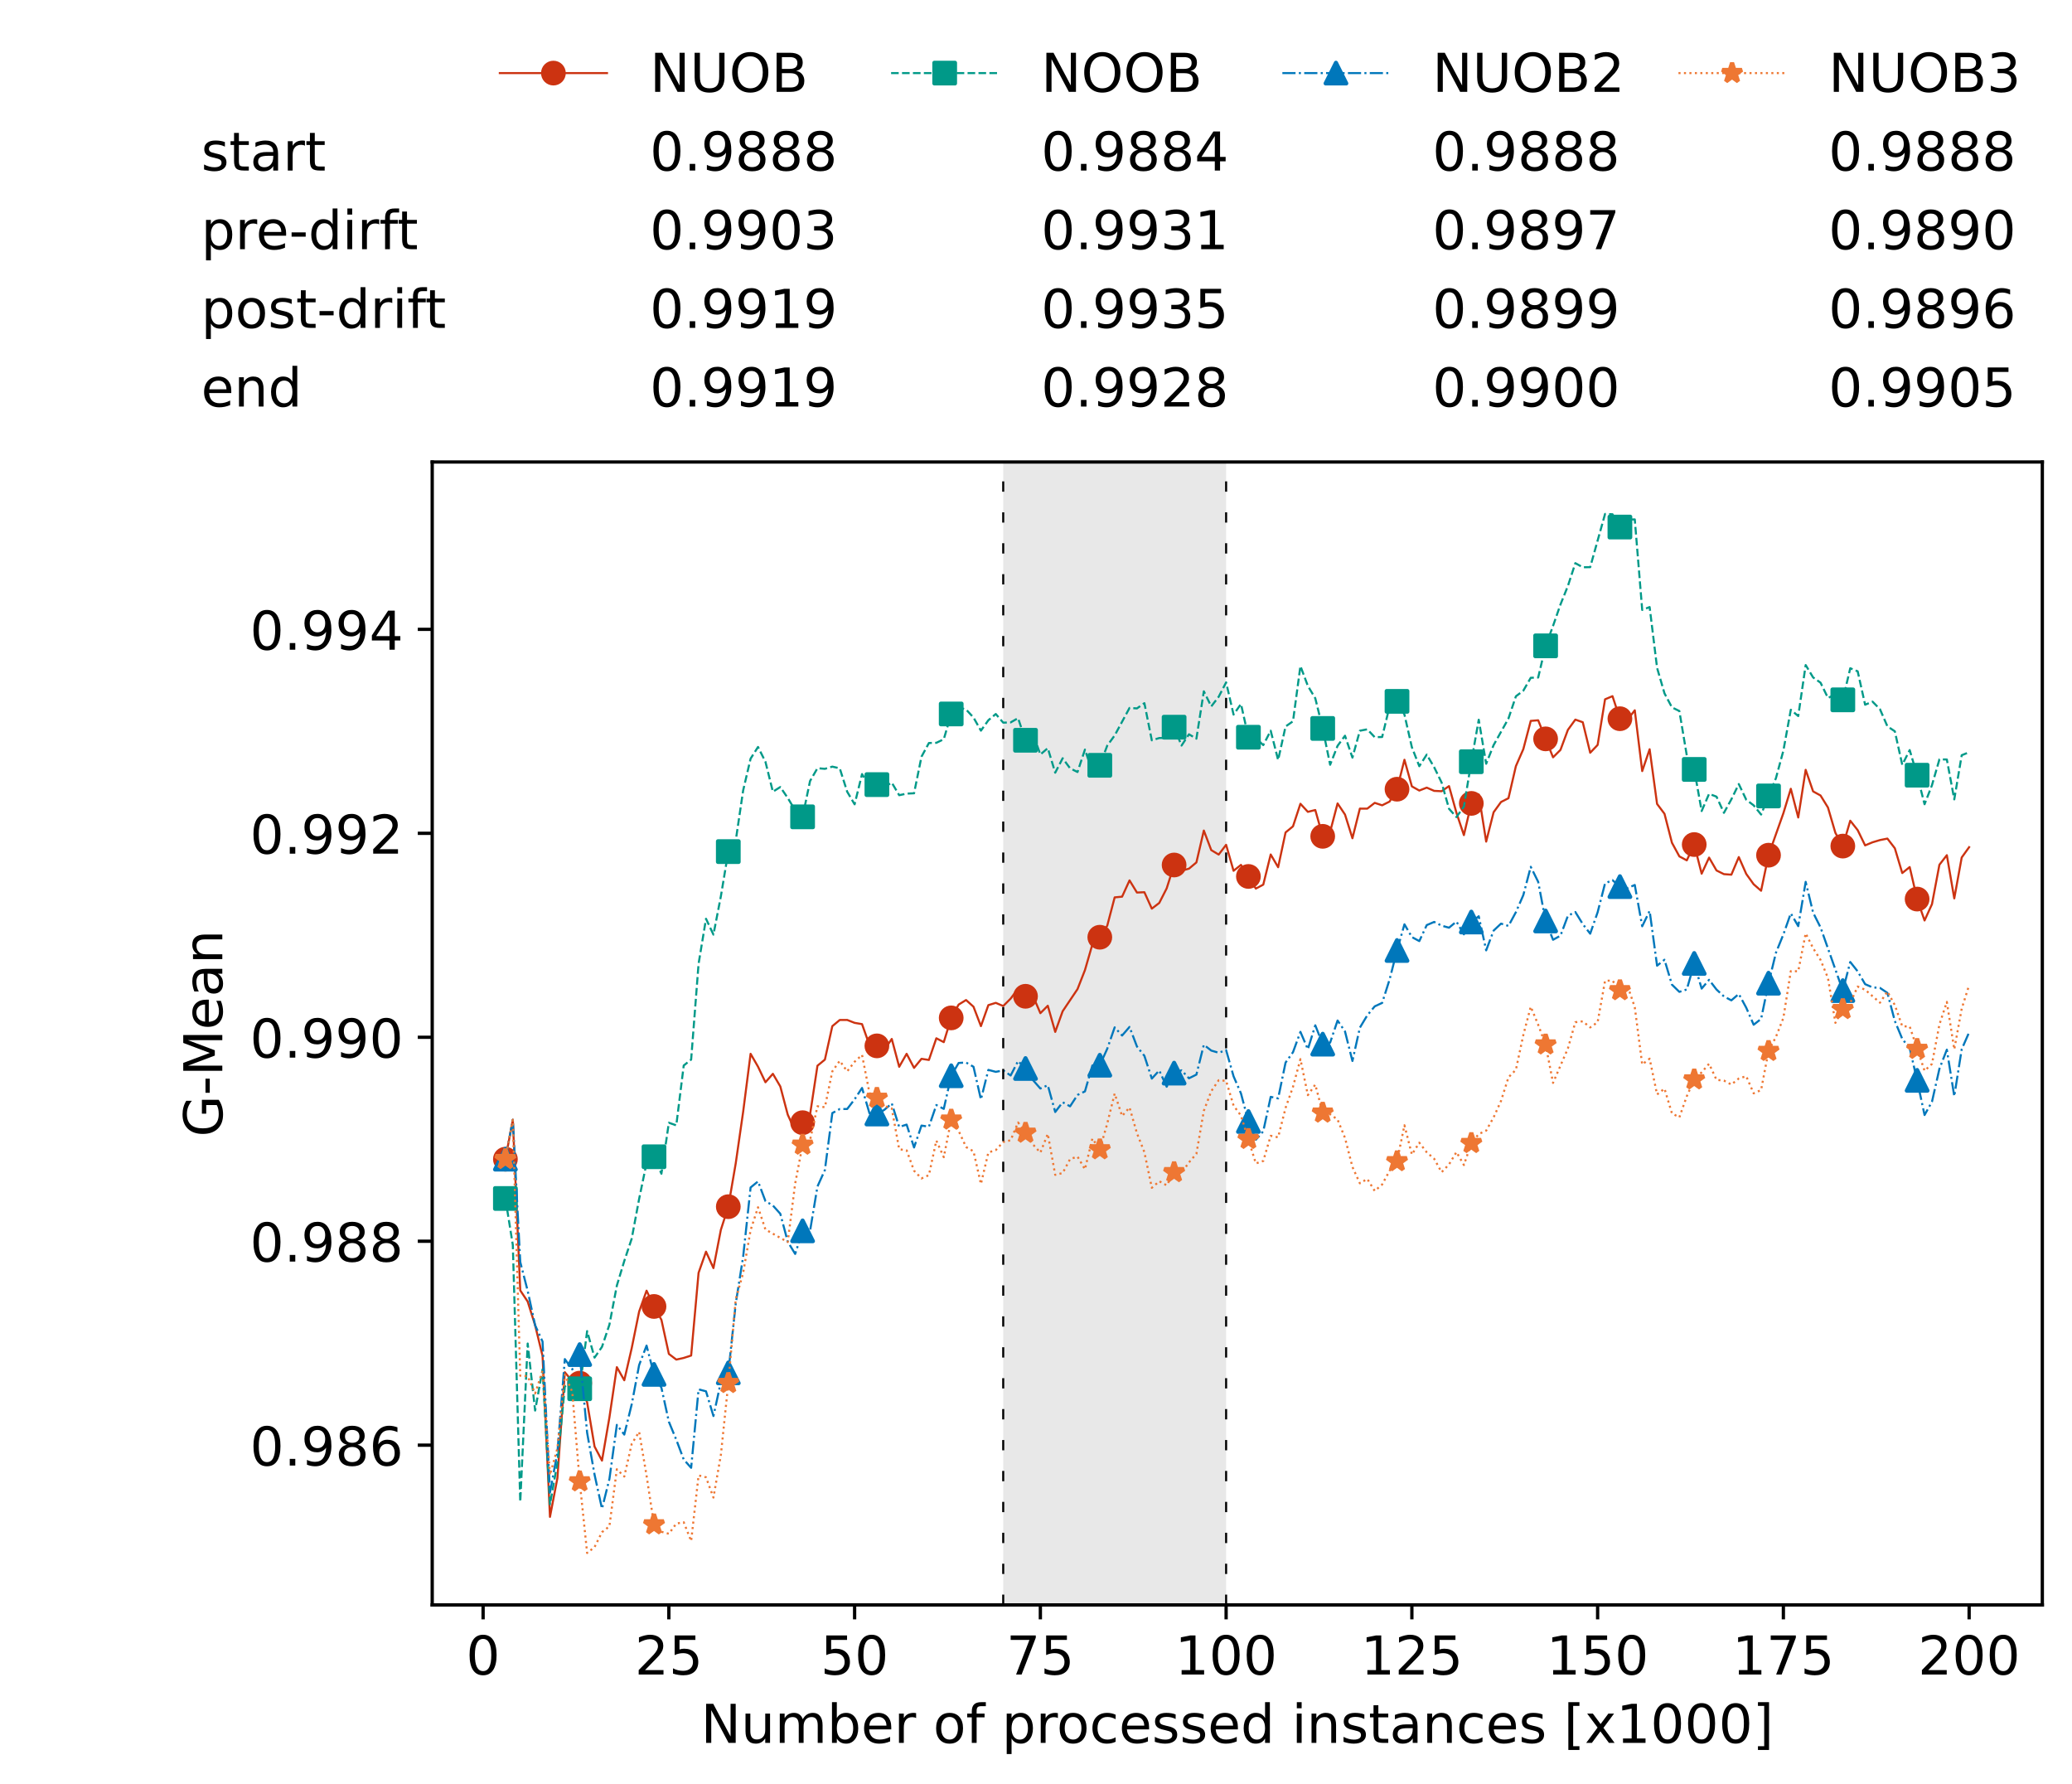<?xml version="1.0" encoding="utf-8" standalone="no"?>
<!DOCTYPE svg PUBLIC "-//W3C//DTD SVG 1.1//EN"
  "http://www.w3.org/Graphics/SVG/1.1/DTD/svg11.dtd">
<!-- Created with matplotlib (https://matplotlib.org/) -->
<svg height="432.615pt" version="1.1" viewBox="0 0 502.65 432.615" width="502.65pt" xmlns="http://www.w3.org/2000/svg" xmlns:xlink="http://www.w3.org/1999/xlink">
 <defs>
  <style type="text/css">*{stroke-linecap:butt;stroke-linejoin:round;}</style>
 </defs>
 <g id="figure_1">
  <g id="patch_1">
   <path d="M 0 432.615 
L 502.65 432.615 
L 502.65 0 
L 0 0 
z
" style="fill:#ffffff;"/>
  </g>
  <g id="axes_1">
   <g id="patch_2">
    <path d="M 104.85 389.252 
L 495.45 389.252 
L 495.45 112.052 
L 104.85 112.052 
z
" style="fill:#ffffff;"/>
   </g>
   <g id="patch_3">
    <path clip-path="url(#p4cf126fffe)" d="M 297.446 389.252 
L 297.446 112.052 
L 243.372 112.052 
L 243.372 389.252 
z
" style="fill:#d3d3d3;opacity:0.5;"/>
   </g>
   <g id="matplotlib.axis_1">
    <g id="xtick_1">
     <g id="line2d_1">
      <defs>
       <path d="M 0 0 
L 0 3.5 
" id="m70c4ceab1d" style="stroke:#000000;stroke-width:0.8;"/>
      </defs>
      <g>
       <use style="stroke:#000000;stroke-width:0.8;" x="117.197" xlink:href="#m70c4ceab1d" y="389.252"/>
      </g>
     </g>
     <g id="text_1">
      <!-- 0 -->
      <g transform="translate(113.061 406.13)scale(0.13 -0.13)">
       <defs>
        <path d="M 31.781 66.406 
Q 24.172 66.406 20.328 58.906 
Q 16.5 51.422 16.5 36.375 
Q 16.5 21.391 20.328 13.891 
Q 24.172 6.391 31.781 6.391 
Q 39.453 6.391 43.281 13.891 
Q 47.125 21.391 47.125 36.375 
Q 47.125 51.422 43.281 58.906 
Q 39.453 66.406 31.781 66.406 
z
M 31.781 74.219 
Q 44.047 74.219 50.516 64.516 
Q 56.984 54.828 56.984 36.375 
Q 56.984 17.969 50.516 8.266 
Q 44.047 -1.422 31.781 -1.422 
Q 19.531 -1.422 13.062 8.266 
Q 6.594 17.969 6.594 36.375 
Q 6.594 54.828 13.062 64.516 
Q 19.531 74.219 31.781 74.219 
z
" id="DejaVuSans-48"/>
       </defs>
       <use xlink:href="#DejaVuSans-48"/>
      </g>
     </g>
    </g>
    <g id="xtick_2">
     <g id="line2d_2">
      <g>
       <use style="stroke:#000000;stroke-width:0.8;" x="162.259" xlink:href="#m70c4ceab1d" y="389.252"/>
      </g>
     </g>
     <g id="text_2">
      <!-- 25 -->
      <g transform="translate(153.988 406.13)scale(0.13 -0.13)">
       <defs>
        <path d="M 19.188 8.297 
L 53.609 8.297 
L 53.609 0 
L 7.328 0 
L 7.328 8.297 
Q 12.938 14.109 22.625 23.891 
Q 32.328 33.688 34.812 36.531 
Q 39.547 41.844 41.422 45.531 
Q 43.312 49.219 43.312 52.781 
Q 43.312 58.594 39.234 62.25 
Q 35.156 65.922 28.609 65.922 
Q 23.969 65.922 18.812 64.312 
Q 13.672 62.703 7.812 59.422 
L 7.812 69.391 
Q 13.766 71.781 18.938 73 
Q 24.125 74.219 28.422 74.219 
Q 39.75 74.219 46.484 68.547 
Q 53.219 62.891 53.219 53.422 
Q 53.219 48.922 51.531 44.891 
Q 49.859 40.875 45.406 35.406 
Q 44.188 33.984 37.641 27.219 
Q 31.109 20.453 19.188 8.297 
z
" id="DejaVuSans-50"/>
        <path d="M 10.797 72.906 
L 49.516 72.906 
L 49.516 64.594 
L 19.828 64.594 
L 19.828 46.734 
Q 21.969 47.469 24.109 47.828 
Q 26.266 48.188 28.422 48.188 
Q 40.625 48.188 47.75 41.5 
Q 54.891 34.812 54.891 23.391 
Q 54.891 11.625 47.562 5.094 
Q 40.234 -1.422 26.906 -1.422 
Q 22.312 -1.422 17.547 -0.641 
Q 12.797 0.141 7.719 1.703 
L 7.719 11.625 
Q 12.109 9.234 16.797 8.062 
Q 21.484 6.891 26.703 6.891 
Q 35.156 6.891 40.078 11.328 
Q 45.016 15.766 45.016 23.391 
Q 45.016 31 40.078 35.438 
Q 35.156 39.891 26.703 39.891 
Q 22.75 39.891 18.812 39.016 
Q 14.891 38.141 10.797 36.281 
z
" id="DejaVuSans-53"/>
       </defs>
       <use xlink:href="#DejaVuSans-50"/>
       <use x="63.623" xlink:href="#DejaVuSans-53"/>
      </g>
     </g>
    </g>
    <g id="xtick_3">
     <g id="line2d_3">
      <g>
       <use style="stroke:#000000;stroke-width:0.8;" x="207.322" xlink:href="#m70c4ceab1d" y="389.252"/>
      </g>
     </g>
     <g id="text_3">
      <!-- 50 -->
      <g transform="translate(199.05 406.13)scale(0.13 -0.13)">
       <use xlink:href="#DejaVuSans-53"/>
       <use x="63.623" xlink:href="#DejaVuSans-48"/>
      </g>
     </g>
    </g>
    <g id="xtick_4">
     <g id="line2d_4">
      <g>
       <use style="stroke:#000000;stroke-width:0.8;" x="252.384" xlink:href="#m70c4ceab1d" y="389.252"/>
      </g>
     </g>
     <g id="text_4">
      <!-- 75 -->
      <g transform="translate(244.113 406.13)scale(0.13 -0.13)">
       <defs>
        <path d="M 8.203 72.906 
L 55.078 72.906 
L 55.078 68.703 
L 28.609 0 
L 18.312 0 
L 43.219 64.594 
L 8.203 64.594 
z
" id="DejaVuSans-55"/>
       </defs>
       <use xlink:href="#DejaVuSans-55"/>
       <use x="63.623" xlink:href="#DejaVuSans-53"/>
      </g>
     </g>
    </g>
    <g id="xtick_5">
     <g id="line2d_5">
      <g>
       <use style="stroke:#000000;stroke-width:0.8;" x="297.446" xlink:href="#m70c4ceab1d" y="389.252"/>
      </g>
     </g>
     <g id="text_5">
      <!-- 100 -->
      <g transform="translate(285.039 406.13)scale(0.13 -0.13)">
       <defs>
        <path d="M 12.406 8.297 
L 28.516 8.297 
L 28.516 63.922 
L 10.984 60.406 
L 10.984 69.391 
L 28.422 72.906 
L 38.281 72.906 
L 38.281 8.297 
L 54.391 8.297 
L 54.391 0 
L 12.406 0 
z
" id="DejaVuSans-49"/>
       </defs>
       <use xlink:href="#DejaVuSans-49"/>
       <use x="63.623" xlink:href="#DejaVuSans-48"/>
       <use x="127.246" xlink:href="#DejaVuSans-48"/>
      </g>
     </g>
    </g>
    <g id="xtick_6">
     <g id="line2d_6">
      <g>
       <use style="stroke:#000000;stroke-width:0.8;" x="342.509" xlink:href="#m70c4ceab1d" y="389.252"/>
      </g>
     </g>
     <g id="text_6">
      <!-- 125 -->
      <g transform="translate(330.102 406.13)scale(0.13 -0.13)">
       <use xlink:href="#DejaVuSans-49"/>
       <use x="63.623" xlink:href="#DejaVuSans-50"/>
       <use x="127.246" xlink:href="#DejaVuSans-53"/>
      </g>
     </g>
    </g>
    <g id="xtick_7">
     <g id="line2d_7">
      <g>
       <use style="stroke:#000000;stroke-width:0.8;" x="387.571" xlink:href="#m70c4ceab1d" y="389.252"/>
      </g>
     </g>
     <g id="text_7">
      <!-- 150 -->
      <g transform="translate(375.164 406.13)scale(0.13 -0.13)">
       <use xlink:href="#DejaVuSans-49"/>
       <use x="63.623" xlink:href="#DejaVuSans-53"/>
       <use x="127.246" xlink:href="#DejaVuSans-48"/>
      </g>
     </g>
    </g>
    <g id="xtick_8">
     <g id="line2d_8">
      <g>
       <use style="stroke:#000000;stroke-width:0.8;" x="432.633" xlink:href="#m70c4ceab1d" y="389.252"/>
      </g>
     </g>
     <g id="text_8">
      <!-- 175 -->
      <g transform="translate(420.226 406.13)scale(0.13 -0.13)">
       <use xlink:href="#DejaVuSans-49"/>
       <use x="63.623" xlink:href="#DejaVuSans-55"/>
       <use x="127.246" xlink:href="#DejaVuSans-53"/>
      </g>
     </g>
    </g>
    <g id="xtick_9">
     <g id="line2d_9">
      <g>
       <use style="stroke:#000000;stroke-width:0.8;" x="477.695" xlink:href="#m70c4ceab1d" y="389.252"/>
      </g>
     </g>
     <g id="text_9">
      <!-- 200 -->
      <g transform="translate(465.289 406.13)scale(0.13 -0.13)">
       <use xlink:href="#DejaVuSans-50"/>
       <use x="63.623" xlink:href="#DejaVuSans-48"/>
       <use x="127.246" xlink:href="#DejaVuSans-48"/>
      </g>
     </g>
    </g>
    <g id="text_10">
     <!-- Number of processed instances [x1000] -->
     <g transform="translate(170.025 422.711)scale(0.13 -0.13)">
      <defs>
       <path d="M 9.812 72.906 
L 23.094 72.906 
L 55.422 11.922 
L 55.422 72.906 
L 64.984 72.906 
L 64.984 0 
L 51.703 0 
L 19.391 60.984 
L 19.391 0 
L 9.812 0 
z
" id="DejaVuSans-78"/>
       <path d="M 8.5 21.578 
L 8.5 54.688 
L 17.484 54.688 
L 17.484 21.922 
Q 17.484 14.156 20.5 10.266 
Q 23.531 6.391 29.594 6.391 
Q 36.859 6.391 41.078 11.031 
Q 45.312 15.672 45.312 23.688 
L 45.312 54.688 
L 54.297 54.688 
L 54.297 0 
L 45.312 0 
L 45.312 8.406 
Q 42.047 3.422 37.719 1 
Q 33.406 -1.422 27.688 -1.422 
Q 18.266 -1.422 13.375 4.438 
Q 8.5 10.297 8.5 21.578 
z
M 31.109 56 
z
" id="DejaVuSans-117"/>
       <path d="M 52 44.188 
Q 55.375 50.25 60.062 53.125 
Q 64.75 56 71.094 56 
Q 79.641 56 84.281 50.016 
Q 88.922 44.047 88.922 33.016 
L 88.922 0 
L 79.891 0 
L 79.891 32.719 
Q 79.891 40.578 77.094 44.375 
Q 74.312 48.188 68.609 48.188 
Q 61.625 48.188 57.562 43.547 
Q 53.516 38.922 53.516 30.906 
L 53.516 0 
L 44.484 0 
L 44.484 32.719 
Q 44.484 40.625 41.703 44.406 
Q 38.922 48.188 33.109 48.188 
Q 26.219 48.188 22.156 43.531 
Q 18.109 38.875 18.109 30.906 
L 18.109 0 
L 9.078 0 
L 9.078 54.688 
L 18.109 54.688 
L 18.109 46.188 
Q 21.188 51.219 25.484 53.609 
Q 29.781 56 35.688 56 
Q 41.656 56 45.828 52.969 
Q 50 49.953 52 44.188 
z
" id="DejaVuSans-109"/>
       <path d="M 48.688 27.297 
Q 48.688 37.203 44.609 42.844 
Q 40.531 48.484 33.406 48.484 
Q 26.266 48.484 22.188 42.844 
Q 18.109 37.203 18.109 27.297 
Q 18.109 17.391 22.188 11.75 
Q 26.266 6.109 33.406 6.109 
Q 40.531 6.109 44.609 11.75 
Q 48.688 17.391 48.688 27.297 
z
M 18.109 46.391 
Q 20.953 51.266 25.266 53.625 
Q 29.594 56 35.594 56 
Q 45.562 56 51.781 48.094 
Q 58.016 40.188 58.016 27.297 
Q 58.016 14.406 51.781 6.484 
Q 45.562 -1.422 35.594 -1.422 
Q 29.594 -1.422 25.266 0.953 
Q 20.953 3.328 18.109 8.203 
L 18.109 0 
L 9.078 0 
L 9.078 75.984 
L 18.109 75.984 
z
" id="DejaVuSans-98"/>
       <path d="M 56.203 29.594 
L 56.203 25.203 
L 14.891 25.203 
Q 15.484 15.922 20.484 11.062 
Q 25.484 6.203 34.422 6.203 
Q 39.594 6.203 44.453 7.469 
Q 49.312 8.734 54.109 11.281 
L 54.109 2.781 
Q 49.266 0.734 44.188 -0.344 
Q 39.109 -1.422 33.891 -1.422 
Q 20.797 -1.422 13.156 6.188 
Q 5.516 13.812 5.516 26.812 
Q 5.516 40.234 12.766 48.109 
Q 20.016 56 32.328 56 
Q 43.359 56 49.781 48.891 
Q 56.203 41.797 56.203 29.594 
z
M 47.219 32.234 
Q 47.125 39.594 43.094 43.984 
Q 39.062 48.391 32.422 48.391 
Q 24.906 48.391 20.391 44.141 
Q 15.875 39.891 15.188 32.172 
z
" id="DejaVuSans-101"/>
       <path d="M 41.109 46.297 
Q 39.594 47.172 37.812 47.578 
Q 36.031 48 33.891 48 
Q 26.266 48 22.188 43.047 
Q 18.109 38.094 18.109 28.812 
L 18.109 0 
L 9.078 0 
L 9.078 54.688 
L 18.109 54.688 
L 18.109 46.188 
Q 20.953 51.172 25.484 53.578 
Q 30.031 56 36.531 56 
Q 37.453 56 38.578 55.875 
Q 39.703 55.766 41.062 55.516 
z
" id="DejaVuSans-114"/>
       <path id="DejaVuSans-32"/>
       <path d="M 30.609 48.391 
Q 23.391 48.391 19.188 42.75 
Q 14.984 37.109 14.984 27.297 
Q 14.984 17.484 19.156 11.844 
Q 23.344 6.203 30.609 6.203 
Q 37.797 6.203 41.984 11.859 
Q 46.188 17.531 46.188 27.297 
Q 46.188 37.016 41.984 42.703 
Q 37.797 48.391 30.609 48.391 
z
M 30.609 56 
Q 42.328 56 49.016 48.375 
Q 55.719 40.766 55.719 27.297 
Q 55.719 13.875 49.016 6.219 
Q 42.328 -1.422 30.609 -1.422 
Q 18.844 -1.422 12.172 6.219 
Q 5.516 13.875 5.516 27.297 
Q 5.516 40.766 12.172 48.375 
Q 18.844 56 30.609 56 
z
" id="DejaVuSans-111"/>
       <path d="M 37.109 75.984 
L 37.109 68.5 
L 28.516 68.5 
Q 23.688 68.5 21.797 66.547 
Q 19.922 64.594 19.922 59.516 
L 19.922 54.688 
L 34.719 54.688 
L 34.719 47.703 
L 19.922 47.703 
L 19.922 0 
L 10.891 0 
L 10.891 47.703 
L 2.297 47.703 
L 2.297 54.688 
L 10.891 54.688 
L 10.891 58.5 
Q 10.891 67.625 15.141 71.797 
Q 19.391 75.984 28.609 75.984 
z
" id="DejaVuSans-102"/>
       <path d="M 18.109 8.203 
L 18.109 -20.797 
L 9.078 -20.797 
L 9.078 54.688 
L 18.109 54.688 
L 18.109 46.391 
Q 20.953 51.266 25.266 53.625 
Q 29.594 56 35.594 56 
Q 45.562 56 51.781 48.094 
Q 58.016 40.188 58.016 27.297 
Q 58.016 14.406 51.781 6.484 
Q 45.562 -1.422 35.594 -1.422 
Q 29.594 -1.422 25.266 0.953 
Q 20.953 3.328 18.109 8.203 
z
M 48.688 27.297 
Q 48.688 37.203 44.609 42.844 
Q 40.531 48.484 33.406 48.484 
Q 26.266 48.484 22.188 42.844 
Q 18.109 37.203 18.109 27.297 
Q 18.109 17.391 22.188 11.75 
Q 26.266 6.109 33.406 6.109 
Q 40.531 6.109 44.609 11.75 
Q 48.688 17.391 48.688 27.297 
z
" id="DejaVuSans-112"/>
       <path d="M 48.781 52.594 
L 48.781 44.188 
Q 44.969 46.297 41.141 47.344 
Q 37.312 48.391 33.406 48.391 
Q 24.656 48.391 19.812 42.844 
Q 14.984 37.312 14.984 27.297 
Q 14.984 17.281 19.812 11.734 
Q 24.656 6.203 33.406 6.203 
Q 37.312 6.203 41.141 7.25 
Q 44.969 8.297 48.781 10.406 
L 48.781 2.094 
Q 45.016 0.344 40.984 -0.531 
Q 36.969 -1.422 32.422 -1.422 
Q 20.062 -1.422 12.781 6.344 
Q 5.516 14.109 5.516 27.297 
Q 5.516 40.672 12.859 48.328 
Q 20.219 56 33.016 56 
Q 37.156 56 41.109 55.141 
Q 45.062 54.297 48.781 52.594 
z
" id="DejaVuSans-99"/>
       <path d="M 44.281 53.078 
L 44.281 44.578 
Q 40.484 46.531 36.375 47.5 
Q 32.281 48.484 27.875 48.484 
Q 21.188 48.484 17.844 46.438 
Q 14.5 44.391 14.5 40.281 
Q 14.5 37.156 16.891 35.375 
Q 19.281 33.594 26.516 31.984 
L 29.594 31.297 
Q 39.156 29.25 43.188 25.516 
Q 47.219 21.781 47.219 15.094 
Q 47.219 7.469 41.188 3.016 
Q 35.156 -1.422 24.609 -1.422 
Q 20.219 -1.422 15.453 -0.562 
Q 10.688 0.297 5.422 2 
L 5.422 11.281 
Q 10.406 8.688 15.234 7.391 
Q 20.062 6.109 24.812 6.109 
Q 31.156 6.109 34.562 8.281 
Q 37.984 10.453 37.984 14.406 
Q 37.984 18.062 35.516 20.016 
Q 33.062 21.969 24.703 23.781 
L 21.578 24.516 
Q 13.234 26.266 9.516 29.906 
Q 5.812 33.547 5.812 39.891 
Q 5.812 47.609 11.281 51.797 
Q 16.75 56 26.812 56 
Q 31.781 56 36.172 55.266 
Q 40.578 54.547 44.281 53.078 
z
" id="DejaVuSans-115"/>
       <path d="M 45.406 46.391 
L 45.406 75.984 
L 54.391 75.984 
L 54.391 0 
L 45.406 0 
L 45.406 8.203 
Q 42.578 3.328 38.25 0.953 
Q 33.938 -1.422 27.875 -1.422 
Q 17.969 -1.422 11.734 6.484 
Q 5.516 14.406 5.516 27.297 
Q 5.516 40.188 11.734 48.094 
Q 17.969 56 27.875 56 
Q 33.938 56 38.25 53.625 
Q 42.578 51.266 45.406 46.391 
z
M 14.797 27.297 
Q 14.797 17.391 18.875 11.75 
Q 22.953 6.109 30.078 6.109 
Q 37.203 6.109 41.297 11.75 
Q 45.406 17.391 45.406 27.297 
Q 45.406 37.203 41.297 42.844 
Q 37.203 48.484 30.078 48.484 
Q 22.953 48.484 18.875 42.844 
Q 14.797 37.203 14.797 27.297 
z
" id="DejaVuSans-100"/>
       <path d="M 9.422 54.688 
L 18.406 54.688 
L 18.406 0 
L 9.422 0 
z
M 9.422 75.984 
L 18.406 75.984 
L 18.406 64.594 
L 9.422 64.594 
z
" id="DejaVuSans-105"/>
       <path d="M 54.891 33.016 
L 54.891 0 
L 45.906 0 
L 45.906 32.719 
Q 45.906 40.484 42.875 44.328 
Q 39.844 48.188 33.797 48.188 
Q 26.516 48.188 22.312 43.547 
Q 18.109 38.922 18.109 30.906 
L 18.109 0 
L 9.078 0 
L 9.078 54.688 
L 18.109 54.688 
L 18.109 46.188 
Q 21.344 51.125 25.703 53.562 
Q 30.078 56 35.797 56 
Q 45.219 56 50.047 50.172 
Q 54.891 44.344 54.891 33.016 
z
" id="DejaVuSans-110"/>
       <path d="M 18.312 70.219 
L 18.312 54.688 
L 36.812 54.688 
L 36.812 47.703 
L 18.312 47.703 
L 18.312 18.016 
Q 18.312 11.328 20.141 9.422 
Q 21.969 7.516 27.594 7.516 
L 36.812 7.516 
L 36.812 0 
L 27.594 0 
Q 17.188 0 13.234 3.875 
Q 9.281 7.766 9.281 18.016 
L 9.281 47.703 
L 2.688 47.703 
L 2.688 54.688 
L 9.281 54.688 
L 9.281 70.219 
z
" id="DejaVuSans-116"/>
       <path d="M 34.281 27.484 
Q 23.391 27.484 19.188 25 
Q 14.984 22.516 14.984 16.5 
Q 14.984 11.719 18.141 8.906 
Q 21.297 6.109 26.703 6.109 
Q 34.188 6.109 38.703 11.406 
Q 43.219 16.703 43.219 25.484 
L 43.219 27.484 
z
M 52.203 31.203 
L 52.203 0 
L 43.219 0 
L 43.219 8.297 
Q 40.141 3.328 35.547 0.953 
Q 30.953 -1.422 24.312 -1.422 
Q 15.922 -1.422 10.953 3.297 
Q 6 8.016 6 15.922 
Q 6 25.141 12.172 29.828 
Q 18.359 34.516 30.609 34.516 
L 43.219 34.516 
L 43.219 35.406 
Q 43.219 41.609 39.141 45 
Q 35.062 48.391 27.688 48.391 
Q 23 48.391 18.547 47.266 
Q 14.109 46.141 10.016 43.891 
L 10.016 52.203 
Q 14.938 54.109 19.578 55.047 
Q 24.219 56 28.609 56 
Q 40.484 56 46.344 49.844 
Q 52.203 43.703 52.203 31.203 
z
" id="DejaVuSans-97"/>
       <path d="M 8.594 75.984 
L 29.297 75.984 
L 29.297 69 
L 17.578 69 
L 17.578 -6.203 
L 29.297 -6.203 
L 29.297 -13.188 
L 8.594 -13.188 
z
" id="DejaVuSans-91"/>
       <path d="M 54.891 54.688 
L 35.109 28.078 
L 55.906 0 
L 45.312 0 
L 29.391 21.484 
L 13.484 0 
L 2.875 0 
L 24.125 28.609 
L 4.688 54.688 
L 15.281 54.688 
L 29.781 35.203 
L 44.281 54.688 
z
" id="DejaVuSans-120"/>
       <path d="M 30.422 75.984 
L 30.422 -13.188 
L 9.719 -13.188 
L 9.719 -6.203 
L 21.391 -6.203 
L 21.391 69 
L 9.719 69 
L 9.719 75.984 
z
" id="DejaVuSans-93"/>
      </defs>
      <use xlink:href="#DejaVuSans-78"/>
      <use x="74.805" xlink:href="#DejaVuSans-117"/>
      <use x="138.184" xlink:href="#DejaVuSans-109"/>
      <use x="235.596" xlink:href="#DejaVuSans-98"/>
      <use x="299.072" xlink:href="#DejaVuSans-101"/>
      <use x="360.596" xlink:href="#DejaVuSans-114"/>
      <use x="401.709" xlink:href="#DejaVuSans-32"/>
      <use x="433.496" xlink:href="#DejaVuSans-111"/>
      <use x="494.678" xlink:href="#DejaVuSans-102"/>
      <use x="529.883" xlink:href="#DejaVuSans-32"/>
      <use x="561.67" xlink:href="#DejaVuSans-112"/>
      <use x="625.146" xlink:href="#DejaVuSans-114"/>
      <use x="664.01" xlink:href="#DejaVuSans-111"/>
      <use x="725.191" xlink:href="#DejaVuSans-99"/>
      <use x="780.172" xlink:href="#DejaVuSans-101"/>
      <use x="841.695" xlink:href="#DejaVuSans-115"/>
      <use x="893.795" xlink:href="#DejaVuSans-115"/>
      <use x="945.895" xlink:href="#DejaVuSans-101"/>
      <use x="1007.418" xlink:href="#DejaVuSans-100"/>
      <use x="1070.895" xlink:href="#DejaVuSans-32"/>
      <use x="1102.682" xlink:href="#DejaVuSans-105"/>
      <use x="1130.465" xlink:href="#DejaVuSans-110"/>
      <use x="1193.844" xlink:href="#DejaVuSans-115"/>
      <use x="1245.943" xlink:href="#DejaVuSans-116"/>
      <use x="1285.152" xlink:href="#DejaVuSans-97"/>
      <use x="1346.432" xlink:href="#DejaVuSans-110"/>
      <use x="1409.811" xlink:href="#DejaVuSans-99"/>
      <use x="1464.791" xlink:href="#DejaVuSans-101"/>
      <use x="1526.314" xlink:href="#DejaVuSans-115"/>
      <use x="1578.414" xlink:href="#DejaVuSans-32"/>
      <use x="1610.201" xlink:href="#DejaVuSans-91"/>
      <use x="1649.215" xlink:href="#DejaVuSans-120"/>
      <use x="1708.395" xlink:href="#DejaVuSans-49"/>
      <use x="1772.018" xlink:href="#DejaVuSans-48"/>
      <use x="1835.641" xlink:href="#DejaVuSans-48"/>
      <use x="1899.264" xlink:href="#DejaVuSans-48"/>
      <use x="1962.887" xlink:href="#DejaVuSans-93"/>
     </g>
    </g>
   </g>
   <g id="matplotlib.axis_2">
    <g id="ytick_1">
     <g id="line2d_10">
      <defs>
       <path d="M 0 0 
L -3.5 0 
" id="m1f60b06008" style="stroke:#000000;stroke-width:0.8;"/>
      </defs>
      <g>
       <use style="stroke:#000000;stroke-width:0.8;" x="104.85" xlink:href="#m1f60b06008" y="350.504"/>
      </g>
     </g>
     <g id="text_11">
      <!-- 0.986 -->
      <g transform="translate(60.633 355.443)scale(0.13 -0.13)">
       <defs>
        <path d="M 10.688 12.406 
L 21 12.406 
L 21 0 
L 10.688 0 
z
" id="DejaVuSans-46"/>
        <path d="M 10.984 1.516 
L 10.984 10.5 
Q 14.703 8.734 18.5 7.812 
Q 22.312 6.891 25.984 6.891 
Q 35.75 6.891 40.891 13.453 
Q 46.047 20.016 46.781 33.406 
Q 43.953 29.203 39.594 26.953 
Q 35.25 24.703 29.984 24.703 
Q 19.047 24.703 12.672 31.312 
Q 6.297 37.938 6.297 49.422 
Q 6.297 60.641 12.938 67.422 
Q 19.578 74.219 30.609 74.219 
Q 43.266 74.219 49.922 64.516 
Q 56.594 54.828 56.594 36.375 
Q 56.594 19.141 48.406 8.859 
Q 40.234 -1.422 26.422 -1.422 
Q 22.703 -1.422 18.891 -0.688 
Q 15.094 0.047 10.984 1.516 
z
M 30.609 32.422 
Q 37.25 32.422 41.125 36.953 
Q 45.016 41.5 45.016 49.422 
Q 45.016 57.281 41.125 61.844 
Q 37.25 66.406 30.609 66.406 
Q 23.969 66.406 20.094 61.844 
Q 16.219 57.281 16.219 49.422 
Q 16.219 41.5 20.094 36.953 
Q 23.969 32.422 30.609 32.422 
z
" id="DejaVuSans-57"/>
        <path d="M 31.781 34.625 
Q 24.75 34.625 20.719 30.859 
Q 16.703 27.094 16.703 20.516 
Q 16.703 13.922 20.719 10.156 
Q 24.75 6.391 31.781 6.391 
Q 38.812 6.391 42.859 10.172 
Q 46.922 13.969 46.922 20.516 
Q 46.922 27.094 42.891 30.859 
Q 38.875 34.625 31.781 34.625 
z
M 21.922 38.812 
Q 15.578 40.375 12.031 44.719 
Q 8.5 49.078 8.5 55.328 
Q 8.5 64.062 14.719 69.141 
Q 20.953 74.219 31.781 74.219 
Q 42.672 74.219 48.875 69.141 
Q 55.078 64.062 55.078 55.328 
Q 55.078 49.078 51.531 44.719 
Q 48 40.375 41.703 38.812 
Q 48.828 37.156 52.797 32.312 
Q 56.781 27.484 56.781 20.516 
Q 56.781 9.906 50.312 4.234 
Q 43.844 -1.422 31.781 -1.422 
Q 19.734 -1.422 13.25 4.234 
Q 6.781 9.906 6.781 20.516 
Q 6.781 27.484 10.781 32.312 
Q 14.797 37.156 21.922 38.812 
z
M 18.312 54.391 
Q 18.312 48.734 21.844 45.562 
Q 25.391 42.391 31.781 42.391 
Q 38.141 42.391 41.719 45.562 
Q 45.312 48.734 45.312 54.391 
Q 45.312 60.062 41.719 63.234 
Q 38.141 66.406 31.781 66.406 
Q 25.391 66.406 21.844 63.234 
Q 18.312 60.062 18.312 54.391 
z
" id="DejaVuSans-56"/>
        <path d="M 33.016 40.375 
Q 26.375 40.375 22.484 35.828 
Q 18.609 31.297 18.609 23.391 
Q 18.609 15.531 22.484 10.953 
Q 26.375 6.391 33.016 6.391 
Q 39.656 6.391 43.531 10.953 
Q 47.406 15.531 47.406 23.391 
Q 47.406 31.297 43.531 35.828 
Q 39.656 40.375 33.016 40.375 
z
M 52.594 71.297 
L 52.594 62.312 
Q 48.875 64.062 45.094 64.984 
Q 41.312 65.922 37.594 65.922 
Q 27.828 65.922 22.672 59.328 
Q 17.531 52.734 16.797 39.406 
Q 19.672 43.656 24.016 45.922 
Q 28.375 48.188 33.594 48.188 
Q 44.578 48.188 50.953 41.516 
Q 57.328 34.859 57.328 23.391 
Q 57.328 12.156 50.688 5.359 
Q 44.047 -1.422 33.016 -1.422 
Q 20.359 -1.422 13.672 8.266 
Q 6.984 17.969 6.984 36.375 
Q 6.984 53.656 15.188 63.938 
Q 23.391 74.219 37.203 74.219 
Q 40.922 74.219 44.703 73.484 
Q 48.484 72.75 52.594 71.297 
z
" id="DejaVuSans-54"/>
       </defs>
       <use xlink:href="#DejaVuSans-48"/>
       <use x="63.623" xlink:href="#DejaVuSans-46"/>
       <use x="95.41" xlink:href="#DejaVuSans-57"/>
       <use x="159.033" xlink:href="#DejaVuSans-56"/>
       <use x="222.656" xlink:href="#DejaVuSans-54"/>
      </g>
     </g>
    </g>
    <g id="ytick_2">
     <g id="line2d_11">
      <g>
       <use style="stroke:#000000;stroke-width:0.8;" x="104.85" xlink:href="#m1f60b06008" y="301.037"/>
      </g>
     </g>
     <g id="text_12">
      <!-- 0.988 -->
      <g transform="translate(60.633 305.976)scale(0.13 -0.13)">
       <use xlink:href="#DejaVuSans-48"/>
       <use x="63.623" xlink:href="#DejaVuSans-46"/>
       <use x="95.41" xlink:href="#DejaVuSans-57"/>
       <use x="159.033" xlink:href="#DejaVuSans-56"/>
       <use x="222.656" xlink:href="#DejaVuSans-56"/>
      </g>
     </g>
    </g>
    <g id="ytick_3">
     <g id="line2d_12">
      <g>
       <use style="stroke:#000000;stroke-width:0.8;" x="104.85" xlink:href="#m1f60b06008" y="251.571"/>
      </g>
     </g>
     <g id="text_13">
      <!-- 0.990 -->
      <g transform="translate(60.633 256.51)scale(0.13 -0.13)">
       <use xlink:href="#DejaVuSans-48"/>
       <use x="63.623" xlink:href="#DejaVuSans-46"/>
       <use x="95.41" xlink:href="#DejaVuSans-57"/>
       <use x="159.033" xlink:href="#DejaVuSans-57"/>
       <use x="222.656" xlink:href="#DejaVuSans-48"/>
      </g>
     </g>
    </g>
    <g id="ytick_4">
     <g id="line2d_13">
      <g>
       <use style="stroke:#000000;stroke-width:0.8;" x="104.85" xlink:href="#m1f60b06008" y="202.104"/>
      </g>
     </g>
     <g id="text_14">
      <!-- 0.992 -->
      <g transform="translate(60.633 207.043)scale(0.13 -0.13)">
       <use xlink:href="#DejaVuSans-48"/>
       <use x="63.623" xlink:href="#DejaVuSans-46"/>
       <use x="95.41" xlink:href="#DejaVuSans-57"/>
       <use x="159.033" xlink:href="#DejaVuSans-57"/>
       <use x="222.656" xlink:href="#DejaVuSans-50"/>
      </g>
     </g>
    </g>
    <g id="ytick_5">
     <g id="line2d_14">
      <g>
       <use style="stroke:#000000;stroke-width:0.8;" x="104.85" xlink:href="#m1f60b06008" y="152.638"/>
      </g>
     </g>
     <g id="text_15">
      <!-- 0.994 -->
      <g transform="translate(60.633 157.577)scale(0.13 -0.13)">
       <defs>
        <path d="M 37.797 64.312 
L 12.891 25.391 
L 37.797 25.391 
z
M 35.203 72.906 
L 47.609 72.906 
L 47.609 25.391 
L 58.016 25.391 
L 58.016 17.188 
L 47.609 17.188 
L 47.609 0 
L 37.797 0 
L 37.797 17.188 
L 4.891 17.188 
L 4.891 26.703 
z
" id="DejaVuSans-52"/>
       </defs>
       <use xlink:href="#DejaVuSans-48"/>
       <use x="63.623" xlink:href="#DejaVuSans-46"/>
       <use x="95.41" xlink:href="#DejaVuSans-57"/>
       <use x="159.033" xlink:href="#DejaVuSans-57"/>
       <use x="222.656" xlink:href="#DejaVuSans-52"/>
      </g>
     </g>
    </g>
    <g id="text_16">
     <!-- G-Mean -->
     <g transform="translate(53.93 275.744)rotate(-90)scale(0.13 -0.13)">
      <defs>
       <path d="M 59.516 10.406 
L 59.516 29.984 
L 43.406 29.984 
L 43.406 38.094 
L 69.281 38.094 
L 69.281 6.781 
Q 63.578 2.734 56.688 0.656 
Q 49.812 -1.422 42 -1.422 
Q 24.906 -1.422 15.25 8.562 
Q 5.609 18.562 5.609 36.375 
Q 5.609 54.25 15.25 64.234 
Q 24.906 74.219 42 74.219 
Q 49.125 74.219 55.547 72.453 
Q 61.969 70.703 67.391 67.281 
L 67.391 56.781 
Q 61.922 61.422 55.766 63.766 
Q 49.609 66.109 42.828 66.109 
Q 29.438 66.109 22.719 58.641 
Q 16.016 51.172 16.016 36.375 
Q 16.016 21.625 22.719 14.156 
Q 29.438 6.688 42.828 6.688 
Q 48.047 6.688 52.141 7.594 
Q 56.25 8.5 59.516 10.406 
z
" id="DejaVuSans-71"/>
       <path d="M 4.891 31.391 
L 31.203 31.391 
L 31.203 23.391 
L 4.891 23.391 
z
" id="DejaVuSans-45"/>
       <path d="M 9.812 72.906 
L 24.516 72.906 
L 43.109 23.297 
L 61.812 72.906 
L 76.516 72.906 
L 76.516 0 
L 66.891 0 
L 66.891 64.016 
L 48.094 14.016 
L 38.188 14.016 
L 19.391 64.016 
L 19.391 0 
L 9.812 0 
z
" id="DejaVuSans-77"/>
      </defs>
      <use xlink:href="#DejaVuSans-71"/>
      <use x="77.49" xlink:href="#DejaVuSans-45"/>
      <use x="113.574" xlink:href="#DejaVuSans-77"/>
      <use x="199.854" xlink:href="#DejaVuSans-101"/>
      <use x="261.377" xlink:href="#DejaVuSans-97"/>
      <use x="322.656" xlink:href="#DejaVuSans-110"/>
     </g>
    </g>
   </g>
   <g id="line2d_15"/>
   <g id="line2d_16"/>
   <g id="line2d_17"/>
   <g id="line2d_18"/>
   <g id="line2d_19"/>
   <g id="line2d_20">
    <path clip-path="url(#p4cf126fffe)" d="M 122.605 281.142 
L 124.407 271.585 
L 126.21 312.97 
L 128.012 315.673 
L 129.815 321.422 
L 131.617 328.853 
L 133.419 367.891 
L 135.222 358.483 
L 137.024 332.812 
L 138.827 335.001 
L 140.629 335.459 
L 142.432 340.104 
L 144.234 350.837 
L 146.037 354.245 
L 147.839 343.775 
L 149.642 331.583 
L 151.444 334.763 
L 153.247 326.975 
L 155.049 318.1 
L 156.852 313.031 
L 158.654 316.86 
L 160.457 320.107 
L 162.259 328.368 
L 164.062 329.747 
L 165.864 329.346 
L 167.667 328.764 
L 169.469 308.699 
L 171.272 303.574 
L 173.074 307.559 
L 174.877 298.266 
L 176.679 292.659 
L 178.482 282.148 
L 180.284 269.635 
L 182.087 255.582 
L 183.889 258.707 
L 185.692 262.485 
L 187.494 260.434 
L 189.297 263.504 
L 191.099 270.336 
L 192.902 274.306 
L 196.507 270.349 
L 198.309 258.473 
L 200.112 256.99 
L 201.914 248.881 
L 203.717 247.382 
L 205.519 247.372 
L 207.322 248.076 
L 209.124 248.385 
L 210.927 253.49 
L 212.729 253.658 
L 214.532 254.62 
L 216.334 251.98 
L 218.137 258.733 
L 219.939 255.582 
L 221.742 259.002 
L 223.544 256.801 
L 225.347 257.074 
L 227.149 251.818 
L 228.952 252.754 
L 230.754 246.874 
L 232.557 243.645 
L 234.359 242.543 
L 236.162 244.162 
L 237.964 248.871 
L 239.767 243.78 
L 241.569 243.228 
L 243.372 243.995 
L 245.174 242.197 
L 246.976 239.781 
L 248.779 241.632 
L 250.581 241.517 
L 252.384 245.731 
L 254.186 243.931 
L 255.989 250.269 
L 257.791 245.259 
L 261.396 239.892 
L 263.199 235.282 
L 265.001 229.055 
L 266.804 227.309 
L 268.606 224.518 
L 270.409 217.647 
L 272.211 217.471 
L 274.014 213.526 
L 275.816 216.472 
L 277.619 216.394 
L 279.421 220.376 
L 281.224 218.997 
L 283.026 215.46 
L 284.829 209.792 
L 286.631 211.168 
L 288.434 210.681 
L 290.236 209.17 
L 292.039 201.438 
L 293.841 206.186 
L 295.644 207.261 
L 297.446 204.895 
L 299.249 211.197 
L 301.051 209.766 
L 304.656 215.513 
L 306.459 214.555 
L 308.261 207.24 
L 310.064 210.33 
L 311.866 201.897 
L 313.669 200.414 
L 315.471 194.942 
L 317.274 196.901 
L 319.076 196.458 
L 320.879 202.838 
L 322.681 201.72 
L 324.484 194.86 
L 326.286 197.553 
L 328.089 203.306 
L 329.891 196.115 
L 331.694 196.12 
L 333.496 194.721 
L 335.299 195.313 
L 337.101 194.408 
L 338.904 191.408 
L 340.706 184.268 
L 342.509 190.725 
L 344.311 191.737 
L 346.114 191.026 
L 347.916 191.811 
L 349.719 191.899 
L 351.521 190.659 
L 353.324 197.142 
L 355.126 202.543 
L 356.928 194.851 
L 358.731 192.701 
L 360.533 204.118 
L 362.336 197.002 
L 364.138 194.511 
L 365.941 193.591 
L 367.743 185.815 
L 369.546 181.691 
L 371.348 174.838 
L 373.151 174.693 
L 376.756 183.675 
L 378.558 181.873 
L 380.361 177.013 
L 382.163 174.53 
L 383.966 175.163 
L 385.768 182.565 
L 387.571 180.674 
L 389.373 169.607 
L 391.176 168.843 
L 392.978 174.313 
L 394.781 174.598 
L 396.583 172.27 
L 398.386 187.015 
L 400.188 181.72 
L 401.991 194.978 
L 403.793 197.373 
L 405.596 204.388 
L 407.398 207.702 
L 409.201 208.663 
L 411.003 204.833 
L 412.806 211.899 
L 414.608 207.998 
L 416.411 211.117 
L 418.213 212.011 
L 420.016 212.139 
L 421.818 207.869 
L 423.621 211.954 
L 425.423 214.466 
L 427.226 216.036 
L 429.028 207.412 
L 432.633 197.234 
L 434.436 191.306 
L 436.238 198.27 
L 438.041 186.708 
L 439.843 191.943 
L 441.646 192.931 
L 443.448 195.851 
L 445.251 201.997 
L 447.053 205.207 
L 448.856 199.05 
L 450.658 201.335 
L 452.461 205.036 
L 454.263 204.285 
L 456.066 203.745 
L 457.868 203.385 
L 459.671 205.733 
L 461.473 211.744 
L 463.276 210.288 
L 465.078 218.055 
L 466.881 223.246 
L 468.683 219.289 
L 470.485 209.73 
L 472.288 207.412 
L 474.09 217.894 
L 475.893 207.969 
L 477.695 205.469 
L 477.695 205.469 
" style="fill:none;stroke:#cc3311;stroke-linecap:square;stroke-width:0.5;"/>
    <defs>
     <path d="M 0 2.5 
C 0.663 2.5 1.299 2.237 1.768 1.768 
C 2.237 1.299 2.5 0.663 2.5 0 
C 2.5 -0.663 2.237 -1.299 1.768 -1.768 
C 1.299 -2.237 0.663 -2.5 0 -2.5 
C -0.663 -2.5 -1.299 -2.237 -1.768 -1.768 
C -2.237 -1.299 -2.5 -0.663 -2.5 0 
C -2.5 0.663 -2.237 1.299 -1.768 1.768 
C -1.299 2.237 -0.663 2.5 0 2.5 
z
" id="me41edc53d3" style="stroke:#cc3311;"/>
    </defs>
    <g clip-path="url(#p4cf126fffe)">
     <use style="fill:#cc3311;stroke:#cc3311;" x="122.605" xlink:href="#me41edc53d3" y="281.142"/>
     <use style="fill:#cc3311;stroke:#cc3311;" x="140.629" xlink:href="#me41edc53d3" y="335.459"/>
     <use style="fill:#cc3311;stroke:#cc3311;" x="158.654" xlink:href="#me41edc53d3" y="316.86"/>
     <use style="fill:#cc3311;stroke:#cc3311;" x="176.679" xlink:href="#me41edc53d3" y="292.659"/>
     <use style="fill:#cc3311;stroke:#cc3311;" x="194.704" xlink:href="#me41edc53d3" y="272.29"/>
     <use style="fill:#cc3311;stroke:#cc3311;" x="212.729" xlink:href="#me41edc53d3" y="253.658"/>
     <use style="fill:#cc3311;stroke:#cc3311;" x="230.754" xlink:href="#me41edc53d3" y="246.874"/>
     <use style="fill:#cc3311;stroke:#cc3311;" x="248.779" xlink:href="#me41edc53d3" y="241.632"/>
     <use style="fill:#cc3311;stroke:#cc3311;" x="266.804" xlink:href="#me41edc53d3" y="227.309"/>
     <use style="fill:#cc3311;stroke:#cc3311;" x="284.829" xlink:href="#me41edc53d3" y="209.792"/>
     <use style="fill:#cc3311;stroke:#cc3311;" x="302.854" xlink:href="#me41edc53d3" y="212.568"/>
     <use style="fill:#cc3311;stroke:#cc3311;" x="320.879" xlink:href="#me41edc53d3" y="202.838"/>
     <use style="fill:#cc3311;stroke:#cc3311;" x="338.904" xlink:href="#me41edc53d3" y="191.408"/>
     <use style="fill:#cc3311;stroke:#cc3311;" x="356.928" xlink:href="#me41edc53d3" y="194.851"/>
     <use style="fill:#cc3311;stroke:#cc3311;" x="374.953" xlink:href="#me41edc53d3" y="179.2"/>
     <use style="fill:#cc3311;stroke:#cc3311;" x="392.978" xlink:href="#me41edc53d3" y="174.313"/>
     <use style="fill:#cc3311;stroke:#cc3311;" x="411.003" xlink:href="#me41edc53d3" y="204.833"/>
     <use style="fill:#cc3311;stroke:#cc3311;" x="429.028" xlink:href="#me41edc53d3" y="207.412"/>
     <use style="fill:#cc3311;stroke:#cc3311;" x="447.053" xlink:href="#me41edc53d3" y="205.207"/>
     <use style="fill:#cc3311;stroke:#cc3311;" x="465.078" xlink:href="#me41edc53d3" y="218.055"/>
    </g>
   </g>
   <g id="line2d_21"/>
   <g id="line2d_22"/>
   <g id="line2d_23"/>
   <g id="line2d_24"/>
   <g id="line2d_25">
    <path clip-path="url(#p4cf126fffe)" d="M 122.605 290.671 
L 124.407 301.948 
L 126.21 364.223 
L 128.012 325.85 
L 129.815 342.108 
L 131.617 332.115 
L 133.419 364.85 
L 135.222 354.799 
L 137.024 336.248 
L 138.827 335.095 
L 140.629 336.822 
L 142.432 322.841 
L 144.234 329.268 
L 146.037 326.659 
L 147.839 321.281 
L 149.642 311.795 
L 151.444 305.836 
L 153.247 300.417 
L 155.049 290.76 
L 156.852 282.052 
L 158.654 280.553 
L 160.457 284.667 
L 162.259 272.3 
L 164.062 272.942 
L 165.864 258.421 
L 167.667 256.982 
L 169.469 233.754 
L 171.272 222.834 
L 173.074 226.677 
L 174.877 217.379 
L 176.679 206.541 
L 178.482 203.896 
L 180.284 191.696 
L 182.087 183.998 
L 183.889 181.166 
L 185.692 184.769 
L 187.494 192.02 
L 189.297 190.881 
L 191.099 193.533 
L 192.902 196.513 
L 194.704 198.11 
L 196.507 189.433 
L 198.309 186.313 
L 200.112 186.469 
L 201.914 185.935 
L 203.717 186.342 
L 205.519 192.018 
L 207.322 195.073 
L 209.124 187.74 
L 210.927 190.763 
L 212.729 190.298 
L 214.532 190.888 
L 216.334 189.812 
L 218.137 192.865 
L 219.939 192.48 
L 221.742 192.397 
L 223.544 183.527 
L 225.347 180.202 
L 227.149 180.156 
L 228.952 179.288 
L 230.754 173.158 
L 232.557 171.58 
L 234.359 172.074 
L 236.162 174.026 
L 237.964 177.208 
L 239.767 174.685 
L 241.569 173.171 
L 243.372 175.266 
L 245.174 175.207 
L 246.976 174.175 
L 248.779 179.539 
L 250.581 177.97 
L 252.384 182.991 
L 254.186 181.455 
L 255.989 187.403 
L 257.791 183.902 
L 259.594 186.344 
L 261.396 187.239 
L 263.199 181.8 
L 265.001 187.177 
L 266.804 185.614 
L 268.606 180.84 
L 270.409 178.368 
L 274.014 171.699 
L 275.816 171.812 
L 277.619 170.54 
L 279.421 179.555 
L 281.224 178.997 
L 283.026 178.974 
L 284.829 176.368 
L 286.631 180.826 
L 288.434 178.091 
L 290.236 179.153 
L 292.039 167.668 
L 293.841 171.327 
L 295.644 168.986 
L 297.446 165.498 
L 299.249 173.308 
L 301.051 170.741 
L 302.854 178.803 
L 304.656 179.022 
L 306.459 180.714 
L 308.261 177.226 
L 310.064 184.332 
L 311.866 176.203 
L 313.669 174.934 
L 315.471 161.533 
L 317.274 166.36 
L 319.076 169.359 
L 320.879 176.673 
L 322.681 185.481 
L 324.484 180.886 
L 326.286 178.439 
L 328.089 183.748 
L 329.891 177.23 
L 331.694 176.883 
L 333.496 178.793 
L 335.299 178.745 
L 337.101 171.295 
L 338.904 170.103 
L 340.706 173.309 
L 342.509 181.232 
L 344.311 185.835 
L 346.114 183.018 
L 347.916 186.08 
L 349.719 189.785 
L 351.521 196.159 
L 353.324 198.169 
L 355.126 195.633 
L 356.928 184.746 
L 358.731 174.556 
L 360.533 185.235 
L 362.336 180.715 
L 365.941 174.262 
L 367.743 168.879 
L 369.546 167.513 
L 371.348 164.385 
L 373.151 164.321 
L 374.953 156.642 
L 376.756 151.802 
L 378.558 146.602 
L 380.361 142.11 
L 382.163 136.585 
L 383.966 137.576 
L 385.768 137.556 
L 389.373 124.652 
L 391.176 124.724 
L 392.978 127.829 
L 394.781 126.022 
L 396.583 125.973 
L 398.386 147.932 
L 400.188 147.236 
L 401.991 161.979 
L 403.793 168.166 
L 405.596 171.559 
L 407.398 172.45 
L 409.201 183.224 
L 411.003 186.614 
L 412.806 196.703 
L 414.608 192.527 
L 416.411 193.217 
L 418.213 197.139 
L 420.016 193.857 
L 421.818 190.16 
L 423.621 193.957 
L 425.423 195.326 
L 427.226 197.551 
L 430.831 188.721 
L 432.633 182.046 
L 434.436 172.138 
L 436.238 173.669 
L 438.041 161.302 
L 439.843 164.298 
L 441.646 165.571 
L 443.448 169.27 
L 445.251 168.462 
L 447.053 169.734 
L 448.856 162.071 
L 450.658 162.818 
L 452.461 170.917 
L 454.263 170.176 
L 456.066 172.008 
L 457.868 176.159 
L 459.671 177.363 
L 461.473 185.492 
L 463.276 181.92 
L 465.078 188.009 
L 466.881 195.056 
L 468.683 190.424 
L 470.485 184.178 
L 472.288 184.202 
L 474.09 193.878 
L 475.893 183.166 
L 477.695 182.443 
L 477.695 182.443 
" style="fill:none;stroke:#009988;stroke-dasharray:1.85,0.8;stroke-dashoffset:0;stroke-width:0.5;"/>
    <defs>
     <path d="M -2.5 2.5 
L 2.5 2.5 
L 2.5 -2.5 
L -2.5 -2.5 
z
" id="mf1915337e7" style="stroke:#009988;stroke-linejoin:miter;"/>
    </defs>
    <g clip-path="url(#p4cf126fffe)">
     <use style="fill:#009988;stroke:#009988;stroke-linejoin:miter;" x="122.605" xlink:href="#mf1915337e7" y="290.671"/>
     <use style="fill:#009988;stroke:#009988;stroke-linejoin:miter;" x="140.629" xlink:href="#mf1915337e7" y="336.822"/>
     <use style="fill:#009988;stroke:#009988;stroke-linejoin:miter;" x="158.654" xlink:href="#mf1915337e7" y="280.553"/>
     <use style="fill:#009988;stroke:#009988;stroke-linejoin:miter;" x="176.679" xlink:href="#mf1915337e7" y="206.541"/>
     <use style="fill:#009988;stroke:#009988;stroke-linejoin:miter;" x="194.704" xlink:href="#mf1915337e7" y="198.11"/>
     <use style="fill:#009988;stroke:#009988;stroke-linejoin:miter;" x="212.729" xlink:href="#mf1915337e7" y="190.298"/>
     <use style="fill:#009988;stroke:#009988;stroke-linejoin:miter;" x="230.754" xlink:href="#mf1915337e7" y="173.158"/>
     <use style="fill:#009988;stroke:#009988;stroke-linejoin:miter;" x="248.779" xlink:href="#mf1915337e7" y="179.539"/>
     <use style="fill:#009988;stroke:#009988;stroke-linejoin:miter;" x="266.804" xlink:href="#mf1915337e7" y="185.614"/>
     <use style="fill:#009988;stroke:#009988;stroke-linejoin:miter;" x="284.829" xlink:href="#mf1915337e7" y="176.368"/>
     <use style="fill:#009988;stroke:#009988;stroke-linejoin:miter;" x="302.854" xlink:href="#mf1915337e7" y="178.803"/>
     <use style="fill:#009988;stroke:#009988;stroke-linejoin:miter;" x="320.879" xlink:href="#mf1915337e7" y="176.673"/>
     <use style="fill:#009988;stroke:#009988;stroke-linejoin:miter;" x="338.904" xlink:href="#mf1915337e7" y="170.103"/>
     <use style="fill:#009988;stroke:#009988;stroke-linejoin:miter;" x="356.928" xlink:href="#mf1915337e7" y="184.746"/>
     <use style="fill:#009988;stroke:#009988;stroke-linejoin:miter;" x="374.953" xlink:href="#mf1915337e7" y="156.642"/>
     <use style="fill:#009988;stroke:#009988;stroke-linejoin:miter;" x="392.978" xlink:href="#mf1915337e7" y="127.829"/>
     <use style="fill:#009988;stroke:#009988;stroke-linejoin:miter;" x="411.003" xlink:href="#mf1915337e7" y="186.614"/>
     <use style="fill:#009988;stroke:#009988;stroke-linejoin:miter;" x="429.028" xlink:href="#mf1915337e7" y="193.044"/>
     <use style="fill:#009988;stroke:#009988;stroke-linejoin:miter;" x="447.053" xlink:href="#mf1915337e7" y="169.734"/>
     <use style="fill:#009988;stroke:#009988;stroke-linejoin:miter;" x="465.078" xlink:href="#mf1915337e7" y="188.009"/>
    </g>
   </g>
   <g id="line2d_26"/>
   <g id="line2d_27"/>
   <g id="line2d_28"/>
   <g id="line2d_29"/>
   <g id="line2d_30">
    <path clip-path="url(#p4cf126fffe)" d="M 122.605 281.142 
L 124.407 271.585 
L 126.21 306.085 
L 128.012 313.085 
L 129.815 321.423 
L 131.617 325.383 
L 133.419 361.967 
L 135.222 352.277 
L 137.024 329.625 
L 138.827 332.134 
L 140.629 328.539 
L 142.432 347.492 
L 144.234 357.657 
L 146.037 365.917 
L 147.839 358.704 
L 149.642 345.579 
L 151.444 347.936 
L 153.247 340.596 
L 155.049 331.066 
L 156.852 326.353 
L 158.654 333.339 
L 160.457 336.586 
L 162.259 344.816 
L 164.062 349.184 
L 165.864 353.974 
L 167.667 355.995 
L 169.469 336.962 
L 171.272 337.44 
L 173.074 343.436 
L 174.877 335.176 
L 176.679 332.963 
L 178.482 316.185 
L 180.284 304.769 
L 182.087 288.006 
L 183.889 286.533 
L 185.692 291.316 
L 187.494 292.375 
L 189.297 294.383 
L 191.099 301.156 
L 192.902 304.122 
L 194.704 298.523 
L 196.507 298.571 
L 198.309 287.759 
L 200.112 283.776 
L 201.914 269.958 
L 203.717 268.978 
L 205.519 268.968 
L 207.322 266.617 
L 209.124 263.866 
L 210.927 270.004 
L 212.729 270.187 
L 214.532 269.177 
L 216.334 267.605 
L 218.137 273.329 
L 219.939 272.753 
L 221.742 278.301 
L 223.544 272.989 
L 225.347 273.262 
L 227.149 268.007 
L 228.952 268.942 
L 230.754 260.909 
L 232.557 257.802 
L 234.359 257.697 
L 236.162 258.728 
L 237.964 266.655 
L 239.767 259.483 
L 241.569 259.957 
L 243.372 259.609 
L 245.174 260.845 
L 246.976 257.34 
L 248.779 259.148 
L 250.581 261.954 
L 252.384 264.003 
L 254.186 263.205 
L 255.989 269.698 
L 257.791 267.331 
L 259.594 268.319 
L 261.396 265.562 
L 263.199 264.702 
L 265.001 258.415 
L 266.804 258.354 
L 268.606 254.364 
L 270.409 249.169 
L 272.211 251.149 
L 274.014 249.068 
L 275.816 253.819 
L 277.619 256.074 
L 279.421 261.6 
L 281.224 259.623 
L 283.026 263.571 
L 284.829 260.271 
L 286.631 259.583 
L 288.434 261.521 
L 290.236 260.63 
L 292.039 253.393 
L 293.841 254.799 
L 295.644 255.327 
L 297.446 254.689 
L 299.249 261.033 
L 301.051 265.202 
L 302.854 272.003 
L 304.656 276.432 
L 306.459 274.367 
L 308.261 266.027 
L 310.064 266.398 
L 311.866 257.715 
L 313.669 255.195 
L 315.471 250.26 
L 317.274 254.478 
L 319.076 248.672 
L 320.879 253.238 
L 322.681 252.864 
L 324.484 247.51 
L 326.286 250.163 
L 328.089 257.324 
L 329.891 249.251 
L 331.694 246.245 
L 333.496 244.077 
L 335.299 243.239 
L 337.101 237.57 
L 338.904 230.521 
L 340.706 224.179 
L 342.509 227.273 
L 344.311 228.248 
L 346.114 224.372 
L 347.916 223.602 
L 349.719 224.499 
L 351.521 224.999 
L 353.324 223.51 
L 355.126 226.611 
L 356.928 223.625 
L 358.731 222.224 
L 360.533 230.491 
L 362.336 225.709 
L 364.138 224.011 
L 365.941 224.573 
L 367.743 221.234 
L 369.546 217.085 
L 371.348 210.23 
L 373.151 213.877 
L 374.953 223.364 
L 376.756 227.927 
L 378.558 226.931 
L 380.361 222.105 
L 382.163 221.191 
L 383.966 224.114 
L 385.768 226.452 
L 387.571 221.256 
L 389.373 214.244 
L 391.176 213.466 
L 392.978 215.034 
L 394.781 215.406 
L 396.583 214.637 
L 398.386 224.654 
L 400.188 220.921 
L 401.991 234.214 
L 403.793 232.768 
L 405.596 238.804 
L 407.398 240.561 
L 409.201 239.984 
L 411.003 233.667 
L 412.806 239.77 
L 414.608 237.639 
L 416.411 239.991 
L 418.213 241.67 
L 420.016 242.621 
L 421.818 241.067 
L 423.621 244.401 
L 425.423 248.534 
L 427.226 247.125 
L 429.028 238.455 
L 430.831 231.071 
L 432.633 226.632 
L 434.436 221.517 
L 436.238 224.622 
L 438.041 213.88 
L 439.843 221.342 
L 441.646 224.925 
L 447.053 240.258 
L 448.856 233.315 
L 450.658 235.593 
L 452.461 238.689 
L 454.263 239.477 
L 456.066 239.604 
L 457.868 240.811 
L 459.671 247.624 
L 461.473 251.966 
L 463.276 254.232 
L 465.078 262.019 
L 466.881 270.429 
L 468.683 267.205 
L 470.485 259.226 
L 472.288 254.579 
L 474.09 265.878 
L 475.893 254.485 
L 477.695 250.37 
L 477.695 250.37 
" style="fill:none;stroke:#0077bb;stroke-dasharray:3.2,0.8,0.5,0.8;stroke-dashoffset:0;stroke-width:0.5;"/>
    <defs>
     <path d="M 0 -2.5 
L -2.5 2.5 
L 2.5 2.5 
z
" id="m5fe346fd14" style="stroke:#0077bb;stroke-linejoin:miter;"/>
    </defs>
    <g clip-path="url(#p4cf126fffe)">
     <use style="fill:#0077bb;stroke:#0077bb;stroke-linejoin:miter;" x="122.605" xlink:href="#m5fe346fd14" y="281.142"/>
     <use style="fill:#0077bb;stroke:#0077bb;stroke-linejoin:miter;" x="140.629" xlink:href="#m5fe346fd14" y="328.539"/>
     <use style="fill:#0077bb;stroke:#0077bb;stroke-linejoin:miter;" x="158.654" xlink:href="#m5fe346fd14" y="333.339"/>
     <use style="fill:#0077bb;stroke:#0077bb;stroke-linejoin:miter;" x="176.679" xlink:href="#m5fe346fd14" y="332.963"/>
     <use style="fill:#0077bb;stroke:#0077bb;stroke-linejoin:miter;" x="194.704" xlink:href="#m5fe346fd14" y="298.523"/>
     <use style="fill:#0077bb;stroke:#0077bb;stroke-linejoin:miter;" x="212.729" xlink:href="#m5fe346fd14" y="270.187"/>
     <use style="fill:#0077bb;stroke:#0077bb;stroke-linejoin:miter;" x="230.754" xlink:href="#m5fe346fd14" y="260.909"/>
     <use style="fill:#0077bb;stroke:#0077bb;stroke-linejoin:miter;" x="248.779" xlink:href="#m5fe346fd14" y="259.148"/>
     <use style="fill:#0077bb;stroke:#0077bb;stroke-linejoin:miter;" x="266.804" xlink:href="#m5fe346fd14" y="258.354"/>
     <use style="fill:#0077bb;stroke:#0077bb;stroke-linejoin:miter;" x="284.829" xlink:href="#m5fe346fd14" y="260.271"/>
     <use style="fill:#0077bb;stroke:#0077bb;stroke-linejoin:miter;" x="302.854" xlink:href="#m5fe346fd14" y="272.003"/>
     <use style="fill:#0077bb;stroke:#0077bb;stroke-linejoin:miter;" x="320.879" xlink:href="#m5fe346fd14" y="253.238"/>
     <use style="fill:#0077bb;stroke:#0077bb;stroke-linejoin:miter;" x="338.904" xlink:href="#m5fe346fd14" y="230.521"/>
     <use style="fill:#0077bb;stroke:#0077bb;stroke-linejoin:miter;" x="356.928" xlink:href="#m5fe346fd14" y="223.625"/>
     <use style="fill:#0077bb;stroke:#0077bb;stroke-linejoin:miter;" x="374.953" xlink:href="#m5fe346fd14" y="223.364"/>
     <use style="fill:#0077bb;stroke:#0077bb;stroke-linejoin:miter;" x="392.978" xlink:href="#m5fe346fd14" y="215.034"/>
     <use style="fill:#0077bb;stroke:#0077bb;stroke-linejoin:miter;" x="411.003" xlink:href="#m5fe346fd14" y="233.667"/>
     <use style="fill:#0077bb;stroke:#0077bb;stroke-linejoin:miter;" x="429.028" xlink:href="#m5fe346fd14" y="238.455"/>
     <use style="fill:#0077bb;stroke:#0077bb;stroke-linejoin:miter;" x="447.053" xlink:href="#m5fe346fd14" y="240.258"/>
     <use style="fill:#0077bb;stroke:#0077bb;stroke-linejoin:miter;" x="465.078" xlink:href="#m5fe346fd14" y="262.019"/>
    </g>
   </g>
   <g id="line2d_31"/>
   <g id="line2d_32"/>
   <g id="line2d_33"/>
   <g id="line2d_34"/>
   <g id="line2d_35">
    <path clip-path="url(#p4cf126fffe)" d="M 122.605 281.142 
L 124.407 271.585 
L 126.21 333.66 
L 128.012 333.766 
L 129.815 337.968 
L 131.617 332.473 
L 133.419 357.759 
L 135.222 351.263 
L 137.024 333.391 
L 138.827 337.586 
L 140.629 359.308 
L 142.432 376.652 
L 144.234 375.22 
L 146.037 371.6 
L 147.839 370.185 
L 149.642 356.342 
L 151.444 358.106 
L 153.247 350.201 
L 155.049 347.258 
L 156.852 357.908 
L 158.654 369.736 
L 160.457 371.509 
L 162.259 371.987 
L 164.062 369.524 
L 165.864 369.193 
L 167.667 373.761 
L 169.469 357.84 
L 171.272 358.293 
L 173.074 363.211 
L 174.877 352.886 
L 176.679 335.455 
L 178.482 315.147 
L 180.284 308.714 
L 182.087 298.361 
L 183.889 292.806 
L 185.692 298.202 
L 191.099 301.238 
L 192.902 287.03 
L 194.704 277.652 
L 196.507 276.538 
L 198.309 268.308 
L 200.112 268.538 
L 201.914 259.841 
L 203.717 257.282 
L 205.519 259.837 
L 207.322 257.515 
L 209.124 255.844 
L 210.927 265.083 
L 212.729 266.288 
L 214.532 268.234 
L 216.334 268.842 
L 218.137 278.727 
L 219.939 279.001 
L 221.742 283.936 
L 223.544 285.809 
L 225.347 285.007 
L 227.149 276.638 
L 228.952 280.66 
L 230.754 271.565 
L 232.557 274.267 
L 234.359 278.192 
L 236.162 279.231 
L 237.964 287.158 
L 239.767 279.516 
L 241.569 278.937 
L 243.372 276.985 
L 245.174 276.554 
L 246.976 272.233 
L 248.779 274.752 
L 250.581 277.557 
L 252.384 279.552 
L 254.186 275.007 
L 255.989 284.94 
L 257.791 284.504 
L 259.594 281.115 
L 261.396 280.511 
L 263.199 283.599 
L 265.001 276.147 
L 266.804 278.773 
L 268.606 272.521 
L 270.409 265.223 
L 272.211 270.671 
L 274.014 268.59 
L 275.816 274.853 
L 277.619 279.45 
L 279.421 288.085 
L 281.224 286.486 
L 283.026 287.485 
L 284.829 284.317 
L 286.631 284.484 
L 288.434 281.918 
L 290.236 279.839 
L 292.039 269.415 
L 293.841 264.648 
L 295.644 261.992 
L 297.446 262.146 
L 299.249 268.131 
L 301.051 270.587 
L 304.656 282.172 
L 306.459 281.57 
L 308.261 275.469 
L 310.064 275.84 
L 311.866 268.715 
L 313.669 263.601 
L 315.471 256.869 
L 317.274 265.608 
L 319.076 263.051 
L 320.879 269.878 
L 322.681 270.248 
L 324.484 271.526 
L 326.286 275.981 
L 328.089 283.021 
L 329.891 286.988 
L 331.694 285.935 
L 333.496 288.843 
L 335.299 287.274 
L 337.101 283.953 
L 338.904 281.656 
L 340.706 272.913 
L 342.509 280.014 
L 344.311 277.137 
L 346.114 279.468 
L 347.916 281.04 
L 349.719 284.302 
L 351.521 282.406 
L 353.324 279.415 
L 355.126 282.56 
L 356.928 277.254 
L 358.731 275.036 
L 360.533 274.217 
L 362.336 271.004 
L 364.138 267.002 
L 365.941 261.285 
L 367.743 259.459 
L 369.546 251.018 
L 371.348 244.162 
L 373.151 248.546 
L 374.953 253.344 
L 376.756 262.634 
L 380.361 254.276 
L 382.163 247.922 
L 383.966 247.71 
L 385.768 249.183 
L 387.571 247.92 
L 389.373 237.854 
L 391.176 237.833 
L 392.978 240.188 
L 394.781 238.964 
L 396.583 244.281 
L 398.386 258.173 
L 400.188 256.763 
L 401.991 265.442 
L 403.793 264.027 
L 405.596 270.024 
L 407.398 270.993 
L 409.201 265.875 
L 411.003 261.819 
L 412.806 260.074 
L 414.608 258 
L 416.411 261.906 
L 418.213 262.08 
L 420.016 263.046 
L 421.818 261.573 
L 423.621 261.013 
L 425.423 265.168 
L 427.226 264.384 
L 429.028 254.914 
L 430.831 251.476 
L 432.633 246.883 
L 434.436 235.525 
L 436.238 235.573 
L 438.041 226.368 
L 439.843 229.957 
L 441.646 232.804 
L 443.448 237.202 
L 445.251 248.074 
L 447.053 244.763 
L 448.856 243.242 
L 450.658 239.283 
L 452.461 240.04 
L 456.066 243.186 
L 457.868 240.471 
L 459.671 243.776 
L 461.473 248.909 
L 463.276 248.96 
L 466.881 259.701 
L 468.683 258.026 
L 470.485 248.476 
L 472.288 243 
L 474.09 254.506 
L 475.893 244.636 
L 477.695 238.929 
L 477.695 238.929 
" style="fill:none;stroke:#ee7733;stroke-dasharray:0.5,0.825;stroke-dashoffset:0;stroke-width:0.5;"/>
    <defs>
     <path d="M 0 -2.5 
L -0.561 -0.773 
L -2.378 -0.773 
L -0.908 0.295 
L -1.469 2.023 
L -0 0.955 
L 1.469 2.023 
L 0.908 0.295 
L 2.378 -0.773 
L 0.561 -0.773 
z
" id="md69fffe72c" style="stroke:#ee7733;stroke-linejoin:bevel;"/>
    </defs>
    <g clip-path="url(#p4cf126fffe)">
     <use style="fill:#ee7733;stroke:#ee7733;stroke-linejoin:bevel;" x="122.605" xlink:href="#md69fffe72c" y="281.142"/>
     <use style="fill:#ee7733;stroke:#ee7733;stroke-linejoin:bevel;" x="140.629" xlink:href="#md69fffe72c" y="359.308"/>
     <use style="fill:#ee7733;stroke:#ee7733;stroke-linejoin:bevel;" x="158.654" xlink:href="#md69fffe72c" y="369.736"/>
     <use style="fill:#ee7733;stroke:#ee7733;stroke-linejoin:bevel;" x="176.679" xlink:href="#md69fffe72c" y="335.455"/>
     <use style="fill:#ee7733;stroke:#ee7733;stroke-linejoin:bevel;" x="194.704" xlink:href="#md69fffe72c" y="277.652"/>
     <use style="fill:#ee7733;stroke:#ee7733;stroke-linejoin:bevel;" x="212.729" xlink:href="#md69fffe72c" y="266.288"/>
     <use style="fill:#ee7733;stroke:#ee7733;stroke-linejoin:bevel;" x="230.754" xlink:href="#md69fffe72c" y="271.565"/>
     <use style="fill:#ee7733;stroke:#ee7733;stroke-linejoin:bevel;" x="248.779" xlink:href="#md69fffe72c" y="274.752"/>
     <use style="fill:#ee7733;stroke:#ee7733;stroke-linejoin:bevel;" x="266.804" xlink:href="#md69fffe72c" y="278.773"/>
     <use style="fill:#ee7733;stroke:#ee7733;stroke-linejoin:bevel;" x="284.829" xlink:href="#md69fffe72c" y="284.317"/>
     <use style="fill:#ee7733;stroke:#ee7733;stroke-linejoin:bevel;" x="302.854" xlink:href="#md69fffe72c" y="276.255"/>
     <use style="fill:#ee7733;stroke:#ee7733;stroke-linejoin:bevel;" x="320.879" xlink:href="#md69fffe72c" y="269.878"/>
     <use style="fill:#ee7733;stroke:#ee7733;stroke-linejoin:bevel;" x="338.904" xlink:href="#md69fffe72c" y="281.656"/>
     <use style="fill:#ee7733;stroke:#ee7733;stroke-linejoin:bevel;" x="356.928" xlink:href="#md69fffe72c" y="277.254"/>
     <use style="fill:#ee7733;stroke:#ee7733;stroke-linejoin:bevel;" x="374.953" xlink:href="#md69fffe72c" y="253.344"/>
     <use style="fill:#ee7733;stroke:#ee7733;stroke-linejoin:bevel;" x="392.978" xlink:href="#md69fffe72c" y="240.188"/>
     <use style="fill:#ee7733;stroke:#ee7733;stroke-linejoin:bevel;" x="411.003" xlink:href="#md69fffe72c" y="261.819"/>
     <use style="fill:#ee7733;stroke:#ee7733;stroke-linejoin:bevel;" x="429.028" xlink:href="#md69fffe72c" y="254.914"/>
     <use style="fill:#ee7733;stroke:#ee7733;stroke-linejoin:bevel;" x="447.053" xlink:href="#md69fffe72c" y="244.763"/>
     <use style="fill:#ee7733;stroke:#ee7733;stroke-linejoin:bevel;" x="465.078" xlink:href="#md69fffe72c" y="254.426"/>
    </g>
   </g>
   <g id="line2d_36"/>
   <g id="line2d_37"/>
   <g id="line2d_38"/>
   <g id="line2d_39"/>
   <g id="line2d_40">
    <path clip-path="url(#p4cf126fffe)" d="M 243.372 389.252 
L 243.372 112.052 
" style="fill:none;stroke:#000000;stroke-dasharray:2.5,5;stroke-dashoffset:0;stroke-width:0.5;"/>
   </g>
   <g id="line2d_41">
    <path clip-path="url(#p4cf126fffe)" d="M 297.446 389.252 
L 297.446 112.052 
" style="fill:none;stroke:#000000;stroke-dasharray:2.5,5;stroke-dashoffset:0;stroke-width:0.5;"/>
   </g>
   <g id="patch_4">
    <path d="M 104.85 389.252 
L 104.85 112.052 
" style="fill:none;stroke:#000000;stroke-linecap:square;stroke-linejoin:miter;stroke-width:0.8;"/>
   </g>
   <g id="patch_5">
    <path d="M 495.45 389.252 
L 495.45 112.052 
" style="fill:none;stroke:#000000;stroke-linecap:square;stroke-linejoin:miter;stroke-width:0.8;"/>
   </g>
   <g id="patch_6">
    <path d="M 104.85 389.252 
L 495.45 389.252 
" style="fill:none;stroke:#000000;stroke-linecap:square;stroke-linejoin:miter;stroke-width:0.8;"/>
   </g>
   <g id="patch_7">
    <path d="M 104.85 112.052 
L 495.45 112.052 
" style="fill:none;stroke:#000000;stroke-linecap:square;stroke-linejoin:miter;stroke-width:0.8;"/>
   </g>
   <g id="legend_1">
    <g id="line2d_42"/>
    <g id="line2d_43"/>
    <g id="text_17">
     <!--   -->
     <g transform="translate(48.8 22.278)scale(0.13 -0.13)">
      <use xlink:href="#DejaVuSans-32"/>
     </g>
    </g>
    <g id="line2d_44"/>
    <g id="line2d_45"/>
    <g id="text_18">
     <!-- start -->
     <g transform="translate(48.8 41.36)scale(0.13 -0.13)">
      <use xlink:href="#DejaVuSans-115"/>
      <use x="52.1" xlink:href="#DejaVuSans-116"/>
      <use x="91.309" xlink:href="#DejaVuSans-97"/>
      <use x="152.588" xlink:href="#DejaVuSans-114"/>
      <use x="193.701" xlink:href="#DejaVuSans-116"/>
     </g>
    </g>
    <g id="line2d_46"/>
    <g id="line2d_47"/>
    <g id="text_19">
     <!-- pre-dirft -->
     <g transform="translate(48.8 60.441)scale(0.13 -0.13)">
      <use xlink:href="#DejaVuSans-112"/>
      <use x="63.477" xlink:href="#DejaVuSans-114"/>
      <use x="102.34" xlink:href="#DejaVuSans-101"/>
      <use x="163.863" xlink:href="#DejaVuSans-45"/>
      <use x="199.947" xlink:href="#DejaVuSans-100"/>
      <use x="263.424" xlink:href="#DejaVuSans-105"/>
      <use x="291.207" xlink:href="#DejaVuSans-114"/>
      <use x="332.32" xlink:href="#DejaVuSans-102"/>
      <use x="365.775" xlink:href="#DejaVuSans-116"/>
     </g>
    </g>
    <g id="line2d_48"/>
    <g id="line2d_49"/>
    <g id="text_20">
     <!-- post-drift -->
     <g transform="translate(48.8 79.523)scale(0.13 -0.13)">
      <use xlink:href="#DejaVuSans-112"/>
      <use x="63.477" xlink:href="#DejaVuSans-111"/>
      <use x="124.658" xlink:href="#DejaVuSans-115"/>
      <use x="176.758" xlink:href="#DejaVuSans-116"/>
      <use x="215.967" xlink:href="#DejaVuSans-45"/>
      <use x="252.051" xlink:href="#DejaVuSans-100"/>
      <use x="315.527" xlink:href="#DejaVuSans-114"/>
      <use x="356.641" xlink:href="#DejaVuSans-105"/>
      <use x="384.424" xlink:href="#DejaVuSans-102"/>
      <use x="417.879" xlink:href="#DejaVuSans-116"/>
     </g>
    </g>
    <g id="line2d_50"/>
    <g id="line2d_51"/>
    <g id="text_21">
     <!-- end -->
     <g transform="translate(48.8 98.604)scale(0.13 -0.13)">
      <use xlink:href="#DejaVuSans-101"/>
      <use x="61.523" xlink:href="#DejaVuSans-110"/>
      <use x="124.902" xlink:href="#DejaVuSans-100"/>
     </g>
    </g>
    <g id="line2d_52">
     <path d="M 121.252 17.728 
L 147.252 17.728 
" style="fill:none;stroke:#cc3311;stroke-linecap:square;stroke-width:0.5;"/>
    </g>
    <g id="line2d_53">
     <g>
      <use style="fill:#cc3311;stroke:#cc3311;" x="134.252" xlink:href="#me41edc53d3" y="17.728"/>
     </g>
    </g>
    <g id="text_22">
     <!-- NUOB -->
     <g transform="translate(157.652 22.278)scale(0.13 -0.13)">
      <defs>
       <path d="M 8.688 72.906 
L 18.609 72.906 
L 18.609 28.609 
Q 18.609 16.891 22.844 11.734 
Q 27.094 6.594 36.625 6.594 
Q 46.094 6.594 50.344 11.734 
Q 54.594 16.891 54.594 28.609 
L 54.594 72.906 
L 64.5 72.906 
L 64.5 27.391 
Q 64.5 13.141 57.438 5.859 
Q 50.391 -1.422 36.625 -1.422 
Q 22.797 -1.422 15.734 5.859 
Q 8.688 13.141 8.688 27.391 
z
" id="DejaVuSans-85"/>
       <path d="M 39.406 66.219 
Q 28.656 66.219 22.328 58.203 
Q 16.016 50.203 16.016 36.375 
Q 16.016 22.609 22.328 14.594 
Q 28.656 6.594 39.406 6.594 
Q 50.141 6.594 56.422 14.594 
Q 62.703 22.609 62.703 36.375 
Q 62.703 50.203 56.422 58.203 
Q 50.141 66.219 39.406 66.219 
z
M 39.406 74.219 
Q 54.734 74.219 63.906 63.938 
Q 73.094 53.656 73.094 36.375 
Q 73.094 19.141 63.906 8.859 
Q 54.734 -1.422 39.406 -1.422 
Q 24.031 -1.422 14.812 8.828 
Q 5.609 19.094 5.609 36.375 
Q 5.609 53.656 14.812 63.938 
Q 24.031 74.219 39.406 74.219 
z
" id="DejaVuSans-79"/>
       <path d="M 19.672 34.812 
L 19.672 8.109 
L 35.5 8.109 
Q 43.453 8.109 47.281 11.406 
Q 51.125 14.703 51.125 21.484 
Q 51.125 28.328 47.281 31.562 
Q 43.453 34.812 35.5 34.812 
z
M 19.672 64.797 
L 19.672 42.828 
L 34.281 42.828 
Q 41.5 42.828 45.031 45.531 
Q 48.578 48.25 48.578 53.812 
Q 48.578 59.328 45.031 62.062 
Q 41.5 64.797 34.281 64.797 
z
M 9.812 72.906 
L 35.016 72.906 
Q 46.297 72.906 52.391 68.219 
Q 58.5 63.531 58.5 54.891 
Q 58.5 48.188 55.375 44.234 
Q 52.25 40.281 46.188 39.312 
Q 53.469 37.75 57.5 32.781 
Q 61.531 27.828 61.531 20.406 
Q 61.531 10.641 54.891 5.312 
Q 48.25 0 35.984 0 
L 9.812 0 
z
" id="DejaVuSans-66"/>
      </defs>
      <use xlink:href="#DejaVuSans-78"/>
      <use x="74.805" xlink:href="#DejaVuSans-85"/>
      <use x="147.998" xlink:href="#DejaVuSans-79"/>
      <use x="226.709" xlink:href="#DejaVuSans-66"/>
     </g>
    </g>
    <g id="line2d_54"/>
    <g id="line2d_55"/>
    <g id="text_23">
     <!-- 0.9888 -->
     <g transform="translate(157.652 41.36)scale(0.13 -0.13)">
      <use xlink:href="#DejaVuSans-48"/>
      <use x="63.623" xlink:href="#DejaVuSans-46"/>
      <use x="95.41" xlink:href="#DejaVuSans-57"/>
      <use x="159.033" xlink:href="#DejaVuSans-56"/>
      <use x="222.656" xlink:href="#DejaVuSans-56"/>
      <use x="286.279" xlink:href="#DejaVuSans-56"/>
     </g>
    </g>
    <g id="line2d_56"/>
    <g id="line2d_57"/>
    <g id="text_24">
     <!-- 0.9903 -->
     <g transform="translate(157.652 60.441)scale(0.13 -0.13)">
      <defs>
       <path d="M 40.578 39.312 
Q 47.656 37.797 51.625 33 
Q 55.609 28.219 55.609 21.188 
Q 55.609 10.406 48.188 4.484 
Q 40.766 -1.422 27.094 -1.422 
Q 22.516 -1.422 17.656 -0.516 
Q 12.797 0.391 7.625 2.203 
L 7.625 11.719 
Q 11.719 9.328 16.594 8.109 
Q 21.484 6.891 26.812 6.891 
Q 36.078 6.891 40.938 10.547 
Q 45.797 14.203 45.797 21.188 
Q 45.797 27.641 41.281 31.266 
Q 36.766 34.906 28.719 34.906 
L 20.219 34.906 
L 20.219 43.016 
L 29.109 43.016 
Q 36.375 43.016 40.234 45.922 
Q 44.094 48.828 44.094 54.297 
Q 44.094 59.906 40.109 62.906 
Q 36.141 65.922 28.719 65.922 
Q 24.656 65.922 20.016 65.031 
Q 15.375 64.156 9.812 62.312 
L 9.812 71.094 
Q 15.438 72.656 20.344 73.438 
Q 25.25 74.219 29.594 74.219 
Q 40.828 74.219 47.359 69.109 
Q 53.906 64.016 53.906 55.328 
Q 53.906 49.266 50.438 45.094 
Q 46.969 40.922 40.578 39.312 
z
" id="DejaVuSans-51"/>
      </defs>
      <use xlink:href="#DejaVuSans-48"/>
      <use x="63.623" xlink:href="#DejaVuSans-46"/>
      <use x="95.41" xlink:href="#DejaVuSans-57"/>
      <use x="159.033" xlink:href="#DejaVuSans-57"/>
      <use x="222.656" xlink:href="#DejaVuSans-48"/>
      <use x="286.279" xlink:href="#DejaVuSans-51"/>
     </g>
    </g>
    <g id="line2d_58"/>
    <g id="line2d_59"/>
    <g id="text_25">
     <!-- 0.9919 -->
     <g transform="translate(157.652 79.523)scale(0.13 -0.13)">
      <use xlink:href="#DejaVuSans-48"/>
      <use x="63.623" xlink:href="#DejaVuSans-46"/>
      <use x="95.41" xlink:href="#DejaVuSans-57"/>
      <use x="159.033" xlink:href="#DejaVuSans-57"/>
      <use x="222.656" xlink:href="#DejaVuSans-49"/>
      <use x="286.279" xlink:href="#DejaVuSans-57"/>
     </g>
    </g>
    <g id="line2d_60"/>
    <g id="line2d_61"/>
    <g id="text_26">
     <!-- 0.9919 -->
     <g transform="translate(157.652 98.604)scale(0.13 -0.13)">
      <use xlink:href="#DejaVuSans-48"/>
      <use x="63.623" xlink:href="#DejaVuSans-46"/>
      <use x="95.41" xlink:href="#DejaVuSans-57"/>
      <use x="159.033" xlink:href="#DejaVuSans-57"/>
      <use x="222.656" xlink:href="#DejaVuSans-49"/>
      <use x="286.279" xlink:href="#DejaVuSans-57"/>
     </g>
    </g>
    <g id="line2d_62">
     <path d="M 216.171 17.728 
L 242.171 17.728 
" style="fill:none;stroke:#009988;stroke-dasharray:1.85,0.8;stroke-dashoffset:0;stroke-width:0.5;"/>
    </g>
    <g id="line2d_63">
     <g>
      <use style="fill:#009988;stroke:#009988;stroke-linejoin:miter;" x="229.171" xlink:href="#mf1915337e7" y="17.728"/>
     </g>
    </g>
    <g id="text_27">
     <!-- NOOB -->
     <g transform="translate(252.571 22.278)scale(0.13 -0.13)">
      <use xlink:href="#DejaVuSans-78"/>
      <use x="74.805" xlink:href="#DejaVuSans-79"/>
      <use x="153.516" xlink:href="#DejaVuSans-79"/>
      <use x="232.227" xlink:href="#DejaVuSans-66"/>
     </g>
    </g>
    <g id="line2d_64"/>
    <g id="line2d_65"/>
    <g id="text_28">
     <!-- 0.9884 -->
     <g transform="translate(252.571 41.36)scale(0.13 -0.13)">
      <use xlink:href="#DejaVuSans-48"/>
      <use x="63.623" xlink:href="#DejaVuSans-46"/>
      <use x="95.41" xlink:href="#DejaVuSans-57"/>
      <use x="159.033" xlink:href="#DejaVuSans-56"/>
      <use x="222.656" xlink:href="#DejaVuSans-56"/>
      <use x="286.279" xlink:href="#DejaVuSans-52"/>
     </g>
    </g>
    <g id="line2d_66"/>
    <g id="line2d_67"/>
    <g id="text_29">
     <!-- 0.9931 -->
     <g transform="translate(252.571 60.441)scale(0.13 -0.13)">
      <use xlink:href="#DejaVuSans-48"/>
      <use x="63.623" xlink:href="#DejaVuSans-46"/>
      <use x="95.41" xlink:href="#DejaVuSans-57"/>
      <use x="159.033" xlink:href="#DejaVuSans-57"/>
      <use x="222.656" xlink:href="#DejaVuSans-51"/>
      <use x="286.279" xlink:href="#DejaVuSans-49"/>
     </g>
    </g>
    <g id="line2d_68"/>
    <g id="line2d_69"/>
    <g id="text_30">
     <!-- 0.9935 -->
     <g transform="translate(252.571 79.523)scale(0.13 -0.13)">
      <use xlink:href="#DejaVuSans-48"/>
      <use x="63.623" xlink:href="#DejaVuSans-46"/>
      <use x="95.41" xlink:href="#DejaVuSans-57"/>
      <use x="159.033" xlink:href="#DejaVuSans-57"/>
      <use x="222.656" xlink:href="#DejaVuSans-51"/>
      <use x="286.279" xlink:href="#DejaVuSans-53"/>
     </g>
    </g>
    <g id="line2d_70"/>
    <g id="line2d_71"/>
    <g id="text_31">
     <!-- 0.9928 -->
     <g transform="translate(252.571 98.604)scale(0.13 -0.13)">
      <use xlink:href="#DejaVuSans-48"/>
      <use x="63.623" xlink:href="#DejaVuSans-46"/>
      <use x="95.41" xlink:href="#DejaVuSans-57"/>
      <use x="159.033" xlink:href="#DejaVuSans-57"/>
      <use x="222.656" xlink:href="#DejaVuSans-50"/>
      <use x="286.279" xlink:href="#DejaVuSans-56"/>
     </g>
    </g>
    <g id="line2d_72">
     <path d="M 311.091 17.728 
L 337.091 17.728 
" style="fill:none;stroke:#0077bb;stroke-dasharray:3.2,0.8,0.5,0.8;stroke-dashoffset:0;stroke-width:0.5;"/>
    </g>
    <g id="line2d_73">
     <g>
      <use style="fill:#0077bb;stroke:#0077bb;stroke-linejoin:miter;" x="324.091" xlink:href="#m5fe346fd14" y="17.728"/>
     </g>
    </g>
    <g id="text_32">
     <!-- NUOB2 -->
     <g transform="translate(347.491 22.278)scale(0.13 -0.13)">
      <use xlink:href="#DejaVuSans-78"/>
      <use x="74.805" xlink:href="#DejaVuSans-85"/>
      <use x="147.998" xlink:href="#DejaVuSans-79"/>
      <use x="226.709" xlink:href="#DejaVuSans-66"/>
      <use x="295.312" xlink:href="#DejaVuSans-50"/>
     </g>
    </g>
    <g id="line2d_74"/>
    <g id="line2d_75"/>
    <g id="text_33">
     <!-- 0.9888 -->
     <g transform="translate(347.491 41.36)scale(0.13 -0.13)">
      <use xlink:href="#DejaVuSans-48"/>
      <use x="63.623" xlink:href="#DejaVuSans-46"/>
      <use x="95.41" xlink:href="#DejaVuSans-57"/>
      <use x="159.033" xlink:href="#DejaVuSans-56"/>
      <use x="222.656" xlink:href="#DejaVuSans-56"/>
      <use x="286.279" xlink:href="#DejaVuSans-56"/>
     </g>
    </g>
    <g id="line2d_76"/>
    <g id="line2d_77"/>
    <g id="text_34">
     <!-- 0.9897 -->
     <g transform="translate(347.491 60.441)scale(0.13 -0.13)">
      <use xlink:href="#DejaVuSans-48"/>
      <use x="63.623" xlink:href="#DejaVuSans-46"/>
      <use x="95.41" xlink:href="#DejaVuSans-57"/>
      <use x="159.033" xlink:href="#DejaVuSans-56"/>
      <use x="222.656" xlink:href="#DejaVuSans-57"/>
      <use x="286.279" xlink:href="#DejaVuSans-55"/>
     </g>
    </g>
    <g id="line2d_78"/>
    <g id="line2d_79"/>
    <g id="text_35">
     <!-- 0.9899 -->
     <g transform="translate(347.491 79.523)scale(0.13 -0.13)">
      <use xlink:href="#DejaVuSans-48"/>
      <use x="63.623" xlink:href="#DejaVuSans-46"/>
      <use x="95.41" xlink:href="#DejaVuSans-57"/>
      <use x="159.033" xlink:href="#DejaVuSans-56"/>
      <use x="222.656" xlink:href="#DejaVuSans-57"/>
      <use x="286.279" xlink:href="#DejaVuSans-57"/>
     </g>
    </g>
    <g id="line2d_80"/>
    <g id="line2d_81"/>
    <g id="text_36">
     <!-- 0.9900 -->
     <g transform="translate(347.491 98.604)scale(0.13 -0.13)">
      <use xlink:href="#DejaVuSans-48"/>
      <use x="63.623" xlink:href="#DejaVuSans-46"/>
      <use x="95.41" xlink:href="#DejaVuSans-57"/>
      <use x="159.033" xlink:href="#DejaVuSans-57"/>
      <use x="222.656" xlink:href="#DejaVuSans-48"/>
      <use x="286.279" xlink:href="#DejaVuSans-48"/>
     </g>
    </g>
    <g id="line2d_82">
     <path d="M 407.186 17.728 
L 433.186 17.728 
" style="fill:none;stroke:#ee7733;stroke-dasharray:0.5,0.825;stroke-dashoffset:0;stroke-width:0.5;"/>
    </g>
    <g id="line2d_83">
     <g>
      <use style="fill:#ee7733;stroke:#ee7733;stroke-linejoin:bevel;" x="420.186" xlink:href="#md69fffe72c" y="17.728"/>
     </g>
    </g>
    <g id="text_37">
     <!-- NUOB3 -->
     <g transform="translate(443.586 22.278)scale(0.13 -0.13)">
      <use xlink:href="#DejaVuSans-78"/>
      <use x="74.805" xlink:href="#DejaVuSans-85"/>
      <use x="147.998" xlink:href="#DejaVuSans-79"/>
      <use x="226.709" xlink:href="#DejaVuSans-66"/>
      <use x="295.312" xlink:href="#DejaVuSans-51"/>
     </g>
    </g>
    <g id="line2d_84"/>
    <g id="line2d_85"/>
    <g id="text_38">
     <!-- 0.9888 -->
     <g transform="translate(443.586 41.36)scale(0.13 -0.13)">
      <use xlink:href="#DejaVuSans-48"/>
      <use x="63.623" xlink:href="#DejaVuSans-46"/>
      <use x="95.41" xlink:href="#DejaVuSans-57"/>
      <use x="159.033" xlink:href="#DejaVuSans-56"/>
      <use x="222.656" xlink:href="#DejaVuSans-56"/>
      <use x="286.279" xlink:href="#DejaVuSans-56"/>
     </g>
    </g>
    <g id="line2d_86"/>
    <g id="line2d_87"/>
    <g id="text_39">
     <!-- 0.9890 -->
     <g transform="translate(443.586 60.441)scale(0.13 -0.13)">
      <use xlink:href="#DejaVuSans-48"/>
      <use x="63.623" xlink:href="#DejaVuSans-46"/>
      <use x="95.41" xlink:href="#DejaVuSans-57"/>
      <use x="159.033" xlink:href="#DejaVuSans-56"/>
      <use x="222.656" xlink:href="#DejaVuSans-57"/>
      <use x="286.279" xlink:href="#DejaVuSans-48"/>
     </g>
    </g>
    <g id="line2d_88"/>
    <g id="line2d_89"/>
    <g id="text_40">
     <!-- 0.9896 -->
     <g transform="translate(443.586 79.523)scale(0.13 -0.13)">
      <use xlink:href="#DejaVuSans-48"/>
      <use x="63.623" xlink:href="#DejaVuSans-46"/>
      <use x="95.41" xlink:href="#DejaVuSans-57"/>
      <use x="159.033" xlink:href="#DejaVuSans-56"/>
      <use x="222.656" xlink:href="#DejaVuSans-57"/>
      <use x="286.279" xlink:href="#DejaVuSans-54"/>
     </g>
    </g>
    <g id="line2d_90"/>
    <g id="line2d_91"/>
    <g id="text_41">
     <!-- 0.9905 -->
     <g transform="translate(443.586 98.604)scale(0.13 -0.13)">
      <use xlink:href="#DejaVuSans-48"/>
      <use x="63.623" xlink:href="#DejaVuSans-46"/>
      <use x="95.41" xlink:href="#DejaVuSans-57"/>
      <use x="159.033" xlink:href="#DejaVuSans-57"/>
      <use x="222.656" xlink:href="#DejaVuSans-48"/>
      <use x="286.279" xlink:href="#DejaVuSans-53"/>
     </g>
    </g>
   </g>
  </g>
 </g>
 <defs>
  <clipPath id="p4cf126fffe">
   <rect height="277.2" width="390.6" x="104.85" y="112.052"/>
  </clipPath>
 </defs>
</svg>
